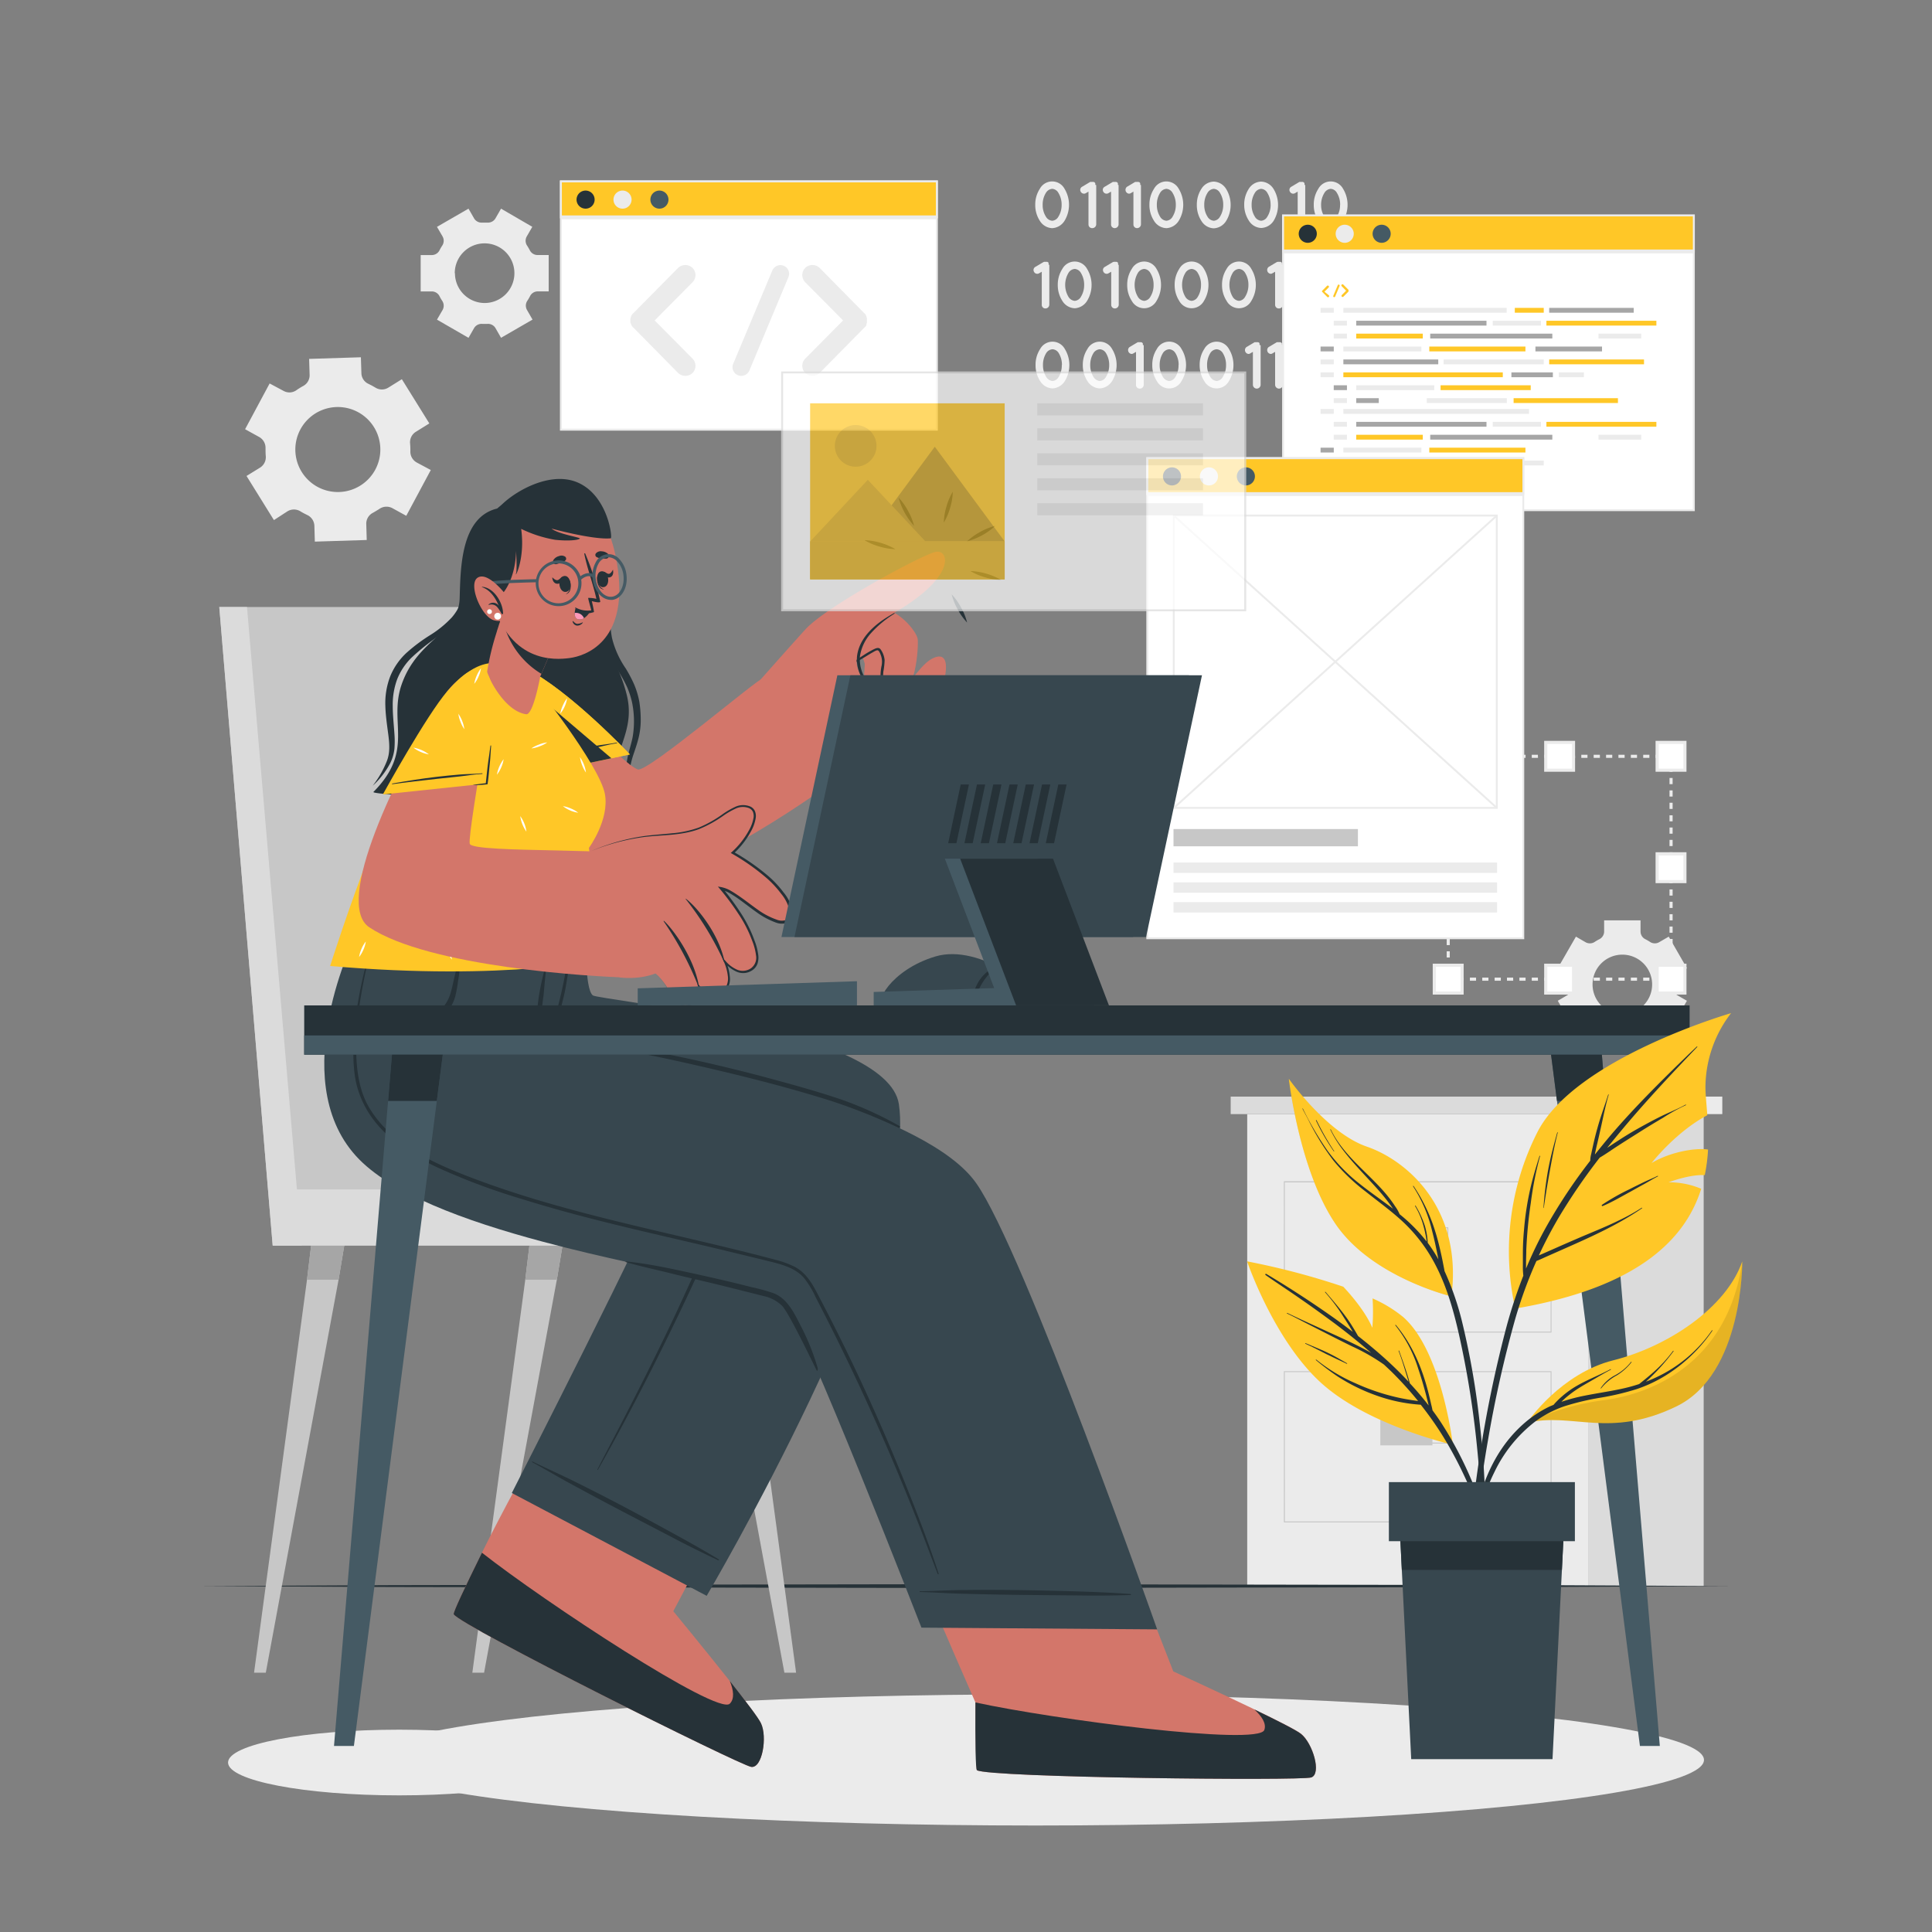 <svg xmlns="http://www.w3.org/2000/svg" viewBox="0 0 500 500"><rect x="0" y="0" width="500" height="500" fill="#808080" stroke="none"/><g id="freepik--background-complete--inject-22"><rect x="322.78" y="288.33" width="88.24" height="122.11" style="fill:#ebebeb"></rect><rect x="318.5" y="283.8" width="96.79" height="4.53" style="fill:#dbdbdb"></rect><rect x="415.29" y="283.8" width="30.44" height="4.53" style="fill:#ebebeb"></rect><rect x="411.01" y="288.33" width="29.9" height="122.11" style="fill:#dbdbdb"></rect><path d="M401.53,344.86H332.26V305.7h69.27Zm-69-.25h68.77V306H332.51Z" style="fill:#c7c7c7"></path><rect x="357.23" y="317.15" width="13.48" height="7.75" style="fill:#c7c7c7"></rect><path d="M374.82,324.44H361.09v-6.83h13.73Zm-13.48-.25h13.23v-6.33H361.34Z" style="fill:#c7c7c7"></path><path d="M401.53,394H332.26V354.86h69.27Zm-69-.25h68.77V355.11H332.51Z" style="fill:#c7c7c7"></path><rect x="357.23" y="366.31" width="13.48" height="7.75" style="fill:#c7c7c7"></rect><path d="M374.82,373.6H361.09v-6.83h13.73Zm-13.48-.25h13.23V367H361.34Z" style="fill:#c7c7c7"></path><path d="M74.39,132.33a3.21,3.21,0,0,1,3.35,0c.28.17.57.34.86.49s.59.31.89.45a3.21,3.21,0,0,1,1.87,2.77l.12,4.13,13.43-.42-.12-4.15a3.14,3.14,0,0,1,1.69-2.87c.57-.32,1.13-.66,1.67-1a3.23,3.23,0,0,1,3.36-.24l3.63,2,6.35-11.85-3.63-1.94a3.21,3.21,0,0,1-1.66-2.93,18.25,18.25,0,0,0-.07-2,3.18,3.18,0,0,1,1.46-3l3.52-2.19L104,98.14l-3.52,2.19a3.14,3.14,0,0,1-3.29,0l-.91-.52-.93-.47a3.12,3.12,0,0,1-1.82-2.75l-.13-4.13L80,92.88,80.13,97a3.15,3.15,0,0,1-1.62,2.87A17.75,17.75,0,0,0,76.69,101a3.13,3.13,0,0,1-3.28.18l-3.63-1.94-6.35,11.84,3.62,2a3.21,3.21,0,0,1,1.67,2.93c0,.66,0,1.31.06,2a3.19,3.19,0,0,1-1.46,3l-3.52,2.17,7.09,11.42Zm2.76-19.9A11,11,0,1,1,81,125.26,11,11,0,0,1,77.15,112.43Z" style="fill:#ebebeb"></path><path d="M122.69,84.92a2.24,2.24,0,0,1,2.08-1.1l.69,0,.7,0a2.24,2.24,0,0,1,2.07,1.09l1.44,2.51,8.15-4.71-1.44-2.5a2.26,2.26,0,0,1,.08-2.35,13.21,13.21,0,0,0,.71-1.21,2.23,2.23,0,0,1,2-1.24H142V66h-2.89a2.23,2.23,0,0,1-2-1.24,13.21,13.21,0,0,0-.71-1.21,2.26,2.26,0,0,1-.08-2.35l1.44-2.5L129.67,54l-1.45,2.52a2.24,2.24,0,0,1-2.07,1.09l-.69,0-.69,0a2.24,2.24,0,0,1-2.08-1.1L121.25,54l-8.16,4.71,1.45,2.49a2.26,2.26,0,0,1-.08,2.35,11.4,11.4,0,0,0-.71,1.22,2.24,2.24,0,0,1-2,1.24h-2.88v9.41h2.88a2.24,2.24,0,0,1,2,1.24,11.4,11.4,0,0,0,.71,1.22,2.26,2.26,0,0,1,.08,2.35l-1.45,2.49,8.16,4.71Zm-5-14.21a7.72,7.72,0,1,1,7.72,7.71A7.72,7.72,0,0,1,117.74,70.71Z" style="fill:#ebebeb"></path><path d="M436.57,250.56l-4.7-8.16-2.5,1.45a2.24,2.24,0,0,1-2.34-.08,12.48,12.48,0,0,0-1.22-.71,2.22,2.22,0,0,1-1.24-2v-2.88h-9.42v2.88a2.23,2.23,0,0,1-1.23,2,11.4,11.4,0,0,0-1.22.71,2.26,2.26,0,0,1-2.35.08l-2.5-1.45-4.7,8.16,2.51,1.44a2.23,2.23,0,0,1,1.09,2.08c0,.23,0,.46,0,.69s0,.46,0,.69a2.23,2.23,0,0,1-1.09,2.07L403.15,259l4.7,8.15,2.51-1.44a2.24,2.24,0,0,1,2.34.08,13.38,13.38,0,0,0,1.22.71,2.23,2.23,0,0,1,1.23,2v2.88h9.42v-2.88a2.23,2.23,0,0,1,1.23-2,13.38,13.38,0,0,0,1.22-.71,2.26,2.26,0,0,1,2.35-.08l2.5,1.44,4.7-8.15-2.5-1.44a2.23,2.23,0,0,1-1.09-2.07c0-.23,0-.47,0-.7s0-.46,0-.69a2.23,2.23,0,0,1,1.09-2.08Zm-9,4.21a7.71,7.71,0,1,1-7.71-7.71A7.71,7.71,0,0,1,427.57,254.77Z" style="fill:#ebebeb"></path><path d="M267.92,53a7.44,7.44,0,0,1,1.18-4.13,3.64,3.64,0,0,1,6.41,0,8,8,0,0,1,0,8.26,4,4,0,0,1-3.2,1.92,3.93,3.93,0,0,1-3.21-1.92A7.44,7.44,0,0,1,267.92,53Zm6.83,0a5.75,5.75,0,0,0-.83-3.07,2,2,0,0,0-1.61-1.06,2.09,2.09,0,0,0-1.64,1.06,5.66,5.66,0,0,0-.83,3.07,5.6,5.6,0,0,0,.83,3.06,2.08,2.08,0,0,0,1.64,1.07,2,2,0,0,0,1.61-1.07A5.69,5.69,0,0,0,274.75,53Z" style="fill:#ebebeb"></path><path d="M283.7,47.9V58.09a1,1,0,0,1-1,.95.93.93,0,0,1-1-.95v-8.5l-.69.4a.9.9,0,0,1-.49.13.94.94,0,0,1-.81-.48.91.91,0,0,1,.31-1.29l2.13-1.27s0,0,.07,0,.05,0,.08,0l.11,0a.1.1,0,0,1,.07,0h.38a.15.15,0,0,1,.1,0h.07c.05,0,.07.06.1.06l.07,0s.06,0,.07.05,0,0,.07.07a.13.13,0,0,1,.05.07l.07.07,0,0s0,0,0,.05,0,.06,0,.09,0,.07,0,.09,0,.07,0,.08,0,.09,0,.12Z" style="fill:#ebebeb"></path><path d="M289.49,47.9V58.09a1,1,0,0,1-1,.95.93.93,0,0,1-.95-.95v-8.5l-.69.4a.9.9,0,0,1-.49.13.93.93,0,0,1-.81-.48.91.91,0,0,1,.31-1.29L288,47.08s.05,0,.07,0,.05,0,.08,0l.11,0a.1.1,0,0,1,.07,0h.38a.15.15,0,0,1,.1,0h.07c.05,0,.07.06.1.06l.07,0,.07.05s.05,0,.07.07a.13.13,0,0,1,.05.07l.07.07,0,0s0,0,0,.05,0,.06,0,.09,0,.07,0,.09,0,.07,0,.08,0,.09,0,.12Z" style="fill:#ebebeb"></path><path d="M295.28,47.9V58.09a1,1,0,0,1-1,.95.93.93,0,0,1-.95-.95v-8.5l-.69.4a.9.9,0,0,1-.49.13,1,1,0,0,1-.5-1.77l2.13-1.27s.05,0,.07,0,.05,0,.08,0l.11,0s.05,0,.07,0h.38a.15.15,0,0,1,.1,0h.07c.05,0,.07.06.1.06l.07,0,.07.05s.05,0,.07.07a.21.21,0,0,1,.05.07l.07.07,0,0s0,0,0,.05,0,.06,0,.09a.47.47,0,0,1,0,.09.45.45,0,0,0,0,.08c0,.05,0,.09,0,.12Z" style="fill:#ebebeb"></path><path d="M297.47,53a7.44,7.44,0,0,1,1.18-4.13,3.64,3.64,0,0,1,6.41,0,7.93,7.93,0,0,1,0,8.26,4,4,0,0,1-3.2,1.92,3.93,3.93,0,0,1-3.21-1.92A7.44,7.44,0,0,1,297.47,53Zm6.83,0a5.75,5.75,0,0,0-.83-3.07,2,2,0,0,0-1.61-1.06,2.09,2.09,0,0,0-1.64,1.06,5.75,5.75,0,0,0-.83,3.07,5.69,5.69,0,0,0,.83,3.06,2.08,2.08,0,0,0,1.64,1.07,2,2,0,0,0,1.61-1.07A5.69,5.69,0,0,0,304.3,53Z" style="fill:#ebebeb"></path><path d="M309.74,53a7.44,7.44,0,0,1,1.18-4.13A3.88,3.88,0,0,1,314.13,47a3.93,3.93,0,0,1,3.2,1.91,7.93,7.93,0,0,1,0,8.26,4,4,0,0,1-3.2,1.92,3.91,3.91,0,0,1-3.21-1.92A7.44,7.44,0,0,1,309.74,53Zm6.83,0a5.75,5.75,0,0,0-.83-3.07,2,2,0,0,0-1.61-1.06,2.09,2.09,0,0,0-1.64,1.06,5.66,5.66,0,0,0-.83,3.07,5.6,5.6,0,0,0,.83,3.06,2.08,2.08,0,0,0,1.64,1.07,2,2,0,0,0,1.61-1.07A5.69,5.69,0,0,0,316.57,53Z" style="fill:#ebebeb"></path><path d="M322,53a7.44,7.44,0,0,1,1.18-4.13A3.88,3.88,0,0,1,326.4,47a3.93,3.93,0,0,1,3.2,1.91,7.93,7.93,0,0,1,0,8.26A4,4,0,0,1,326.4,59a3.91,3.91,0,0,1-3.21-1.92A7.44,7.44,0,0,1,322,53Zm6.83,0a5.75,5.75,0,0,0-.83-3.07,2,2,0,0,0-1.61-1.06,2.09,2.09,0,0,0-1.64,1.06,5.66,5.66,0,0,0-.83,3.07,5.6,5.6,0,0,0,.83,3.06,2.08,2.08,0,0,0,1.64,1.07A2,2,0,0,0,328,56.05,5.69,5.69,0,0,0,328.84,53Z" style="fill:#ebebeb"></path><path d="M337.79,47.9V58.09a1,1,0,0,1-1,.95.94.94,0,0,1-.95-.95v-8.5l-.69.4a.89.89,0,0,1-.48.13.94.94,0,0,1-.82-.48.91.91,0,0,1,.31-1.29l2.13-1.27s.05,0,.07,0,.05,0,.09,0l.1,0a.1.1,0,0,1,.07,0H337a.15.15,0,0,1,.1,0h.07c.05,0,.07.06.11.06l.06,0s.06,0,.07.05.05,0,.07.07a.13.13,0,0,1,.05.07.46.46,0,0,1,.07.07l0,0s0,0,0,.05,0,.06,0,.09,0,.07,0,.09,0,.07,0,.08,0,.09,0,.12Z" style="fill:#ebebeb"></path><path d="M340,53a7.44,7.44,0,0,1,1.18-4.13,3.64,3.64,0,0,1,6.41,0,7.93,7.93,0,0,1,0,8.26,4,4,0,0,1-3.2,1.92,3.93,3.93,0,0,1-3.21-1.92A7.44,7.44,0,0,1,340,53Zm6.83,0a5.75,5.75,0,0,0-.83-3.07,2,2,0,0,0-1.61-1.06,2.1,2.1,0,0,0-1.64,1.06A5.75,5.75,0,0,0,341.9,53a5.69,5.69,0,0,0,.83,3.06,2.09,2.09,0,0,0,1.64,1.07A2,2,0,0,0,346,56.05,5.69,5.69,0,0,0,346.81,53Z" style="fill:#ebebeb"></path><path d="M271.56,68.63v10.2a1,1,0,0,1-1,1,.93.93,0,0,1-.95-1v-8.5l-.69.39a.84.84,0,0,1-.49.14.94.94,0,0,1-.81-.48.93.93,0,0,1,.31-1.3l2.13-1.26s.05,0,.07,0,0,0,.08-.06h.11a.1.1,0,0,1,.07,0,.23.23,0,0,1,.12,0h.19a.1.1,0,0,0,.07,0,.24.24,0,0,1,.1,0,.1.1,0,0,1,.07,0s.07,0,.1,0l.07.06.07,0s.05,0,.07.07a.1.1,0,0,1,.05.07l.07.06,0,0s0,0,0,0,0,0,0,.09,0,.07,0,.08,0,.07,0,.09,0,.09,0,.12Z" style="fill:#ebebeb"></path><path d="M273.75,73.73a7.44,7.44,0,0,1,1.18-4.13,3.64,3.64,0,0,1,6.41,0,7.93,7.93,0,0,1,0,8.26,4,4,0,0,1-3.2,1.92,3.93,3.93,0,0,1-3.21-1.92A7.46,7.46,0,0,1,273.75,73.73Zm6.83,0a5.75,5.75,0,0,0-.83-3.07,2,2,0,0,0-1.61-1.06,2.08,2.08,0,0,0-1.64,1.06,6.07,6.07,0,0,0,0,6.13,2.12,2.12,0,0,0,1.64,1.07,2,2,0,0,0,1.61-1.07A5.71,5.71,0,0,0,280.58,73.73Z" style="fill:#ebebeb"></path><path d="M289.53,68.63v10.2a1,1,0,0,1-1,1,.94.94,0,0,1-.95-1v-8.5l-.69.39a.81.81,0,0,1-.48.14.94.94,0,0,1-.82-.48.93.93,0,0,1,.32-1.3l2.12-1.26s.05,0,.07,0,.05,0,.09-.06h.1a.1.1,0,0,1,.07,0,.25.25,0,0,1,.12,0h.19a.1.1,0,0,0,.07,0,.24.24,0,0,1,.1,0s.06,0,.07,0,.07,0,.11,0a.14.14,0,0,0,.07.06l.07,0a.19.19,0,0,1,.06.07.14.14,0,0,1,.06.07l.07.06v0s0,0,0,0a.16.16,0,0,1,0,.09s0,.07,0,.08a.64.64,0,0,0,0,.09.16.16,0,0,0,0,.12Z" style="fill:#ebebeb"></path><path d="M291.72,73.73a7.44,7.44,0,0,1,1.18-4.13,3.64,3.64,0,0,1,6.41,0,7.93,7.93,0,0,1,0,8.26,3.64,3.64,0,0,1-6.41,0A7.46,7.46,0,0,1,291.72,73.73Zm6.83,0a5.66,5.66,0,0,0-.83-3.07,2,2,0,0,0-1.61-1.06,2.08,2.08,0,0,0-1.64,1.06,6.07,6.07,0,0,0,0,6.13,2.12,2.12,0,0,0,1.64,1.07,2,2,0,0,0,1.61-1.07A5.63,5.63,0,0,0,298.55,73.73Z" style="fill:#ebebeb"></path><path d="M304,73.73a7.44,7.44,0,0,1,1.18-4.13,3.64,3.64,0,0,1,6.41,0,7.93,7.93,0,0,1,0,8.26,3.64,3.64,0,0,1-6.41,0A7.46,7.46,0,0,1,304,73.73Zm6.83,0a5.75,5.75,0,0,0-.83-3.07,2,2,0,0,0-1.61-1.06,2.08,2.08,0,0,0-1.64,1.06,6.07,6.07,0,0,0,0,6.13,2.12,2.12,0,0,0,1.64,1.07A2,2,0,0,0,310,76.79,5.71,5.71,0,0,0,310.82,73.73Z" style="fill:#ebebeb"></path><path d="M316.26,73.73a7.44,7.44,0,0,1,1.18-4.13,3.64,3.64,0,0,1,6.41,0,7.93,7.93,0,0,1,0,8.26,3.64,3.64,0,0,1-6.41,0A7.46,7.46,0,0,1,316.26,73.73Zm6.83,0a5.75,5.75,0,0,0-.83-3.07,2,2,0,0,0-1.61-1.06A2.08,2.08,0,0,0,319,70.66a6.07,6.07,0,0,0,0,6.13,2.12,2.12,0,0,0,1.64,1.07,2,2,0,0,0,1.61-1.07A5.71,5.71,0,0,0,323.09,73.73Z" style="fill:#ebebeb"></path><path d="M332,68.63v10.2a1,1,0,0,1-1,1,.94.94,0,0,1-1-1v-8.5l-.69.39a.81.81,0,0,1-.48.14,1,1,0,0,1-.5-1.78l2.12-1.26s.06,0,.07,0,.05,0,.09-.06h.1a.11.11,0,0,1,.07,0,.27.27,0,0,1,.12,0h.19a.11.11,0,0,0,.07,0,.35.35,0,0,1,.11,0,.11.11,0,0,1,.07,0c.05,0,.06,0,.1,0a.22.22,0,0,0,.07.06l.07,0a.46.46,0,0,1,.07.07.25.25,0,0,1,.05.07l.07.06v0s0,0,0,0,0,0,0,.09,0,.07,0,.08a.64.64,0,0,0,0,.09.16.16,0,0,0,0,.12Z" style="fill:#ebebeb"></path><path d="M334.24,73.73a7.35,7.35,0,0,1,1.17-4.13,3.63,3.63,0,0,1,6.41,0,7.93,7.93,0,0,1,0,8.26,3.63,3.63,0,0,1-6.41,0A7.37,7.37,0,0,1,334.24,73.73Zm6.82,0a5.66,5.66,0,0,0-.83-3.07,2,2,0,0,0-1.6-1.06A2.05,2.05,0,0,0,337,70.66a6.07,6.07,0,0,0,0,6.13,2.09,2.09,0,0,0,1.64,1.07,2,2,0,0,0,1.6-1.07A5.63,5.63,0,0,0,341.06,73.73Z" style="fill:#ebebeb"></path><path d="M350,68.63v10.2a1,1,0,0,1-1,1,.93.93,0,0,1-.95-1v-8.5l-.69.39a.84.84,0,0,1-.49.14.91.91,0,0,1-.81-.48.93.93,0,0,1,.31-1.3l2.13-1.26s.05,0,.07,0,.05,0,.08-.06h.11s.05,0,.06,0a.3.3,0,0,1,.13,0h.19s.05,0,.06,0,.07,0,.11,0a.1.1,0,0,1,.07,0c.05,0,.07,0,.1,0l.07.06.07,0,.07.07s0,0,.05.07l.07.06,0,0s0,0,0,0,0,0,0,.09,0,.07,0,.08a.64.64,0,0,0,0,.09c0,.05,0,.09,0,.12Z" style="fill:#ebebeb"></path><path d="M268,94.47a7.41,7.41,0,0,1,1.18-4.13,3.64,3.64,0,0,1,6.41,0,7.93,7.93,0,0,1,0,8.26,4,4,0,0,1-3.2,1.92,3.93,3.93,0,0,1-3.21-1.92A7.48,7.48,0,0,1,268,94.47Zm6.83,0a5.79,5.79,0,0,0-.83-3.08,2,2,0,0,0-1.61-1,2.09,2.09,0,0,0-1.64,1,5.79,5.79,0,0,0-.83,3.08,5.71,5.71,0,0,0,.83,3.06,2.12,2.12,0,0,0,1.64,1.07A2,2,0,0,0,274,97.53,5.71,5.71,0,0,0,274.79,94.47Z" style="fill:#ebebeb"></path><path d="M280.23,94.47a7.41,7.41,0,0,1,1.18-4.13,3.64,3.64,0,0,1,6.41,0,7.93,7.93,0,0,1,0,8.26,4,4,0,0,1-3.2,1.92,3.93,3.93,0,0,1-3.21-1.92A7.48,7.48,0,0,1,280.23,94.47Zm6.83,0a5.79,5.79,0,0,0-.83-3.08,2,2,0,0,0-1.61-1,2.09,2.09,0,0,0-1.64,1,5.79,5.79,0,0,0-.83,3.08,5.71,5.71,0,0,0,.83,3.06,2.12,2.12,0,0,0,1.64,1.07,2,2,0,0,0,1.61-1.07A5.71,5.71,0,0,0,287.06,94.47Z" style="fill:#ebebeb"></path><path d="M296,89.37v10.2a1,1,0,0,1-1,1,.94.94,0,0,1-1-1V91.06l-.69.4a.81.81,0,0,1-.48.14,1,1,0,0,1-.5-1.78l2.12-1.26.07,0s.05,0,.09,0h.1a.1.1,0,0,1,.07,0,.27.27,0,0,1,.12,0h.19a.1.1,0,0,0,.07,0,.24.24,0,0,1,.1,0s.06,0,.07,0,.07.05.11.05a.1.1,0,0,0,.07,0s0,0,.07.06.05,0,.06.06l.06.07a.23.23,0,0,0,.07.07v0s0,0,0,0a.14.14,0,0,1,0,.09s0,.06,0,.08a.64.64,0,0,0,0,.09.17.17,0,0,0,0,.12Z" style="fill:#ebebeb"></path><path d="M298.21,94.47a7.33,7.33,0,0,1,1.17-4.13,3.63,3.63,0,0,1,6.41,0,7.93,7.93,0,0,1,0,8.26,3.63,3.63,0,0,1-6.41,0A7.4,7.4,0,0,1,298.21,94.47Zm6.82,0a5.7,5.7,0,0,0-.83-3.08,2,2,0,0,0-1.6-1,2.09,2.09,0,0,0-1.65,1,5.79,5.79,0,0,0-.83,3.08,5.71,5.71,0,0,0,.83,3.06,2.12,2.12,0,0,0,1.65,1.07,2,2,0,0,0,1.6-1.07A5.63,5.63,0,0,0,305,94.47Z" style="fill:#ebebeb"></path><path d="M310.47,94.47a7.41,7.41,0,0,1,1.18-4.13,3.64,3.64,0,0,1,6.41,0,7.93,7.93,0,0,1,0,8.26,3.64,3.64,0,0,1-6.41,0A7.48,7.48,0,0,1,310.47,94.47Zm6.83,0a5.7,5.7,0,0,0-.83-3.08,2,2,0,0,0-1.61-1,2.09,2.09,0,0,0-1.64,1,5.79,5.79,0,0,0-.83,3.08,5.71,5.71,0,0,0,.83,3.06,2.12,2.12,0,0,0,1.64,1.07,2,2,0,0,0,1.61-1.07A5.63,5.63,0,0,0,317.3,94.47Z" style="fill:#ebebeb"></path><path d="M326.25,89.37v10.2a1,1,0,0,1-1,1,1,1,0,0,1-1-1V91.06l-.69.4a.79.79,0,0,1-.48.14,1,1,0,0,1-.5-1.78l2.12-1.26s.06,0,.07,0,0,0,.09,0h.1a.11.11,0,0,1,.07,0,.27.27,0,0,1,.12,0h.19a.11.11,0,0,0,.07,0,.35.35,0,0,1,.11,0,.11.11,0,0,1,.07,0c.05,0,.06.05.1.05a.13.13,0,0,0,.07,0l.07.06s0,0,.07.06l0,.07a.46.46,0,0,0,.07.07v0s0,0,0,0a.15.15,0,0,1,0,.09s0,.06,0,.08a.64.64,0,0,0,0,.09.17.17,0,0,0,0,.12Z" style="fill:#ebebeb"></path><path d="M332,89.37v10.2a1,1,0,0,1-1,1,1,1,0,0,1-1-1V91.06l-.69.4a.81.81,0,0,1-.48.14,1,1,0,0,1-.5-1.78l2.12-1.26s.06,0,.07,0,.05,0,.09,0h.1a.11.11,0,0,1,.07,0,.27.27,0,0,1,.12,0h.19a.11.11,0,0,0,.07,0,.35.35,0,0,1,.11,0,.11.11,0,0,1,.07,0c.05,0,.06.05.1.05a.13.13,0,0,0,.07,0l.07.06s.05,0,.07.06l.05.07.07.07v0s0,0,0,0a.15.15,0,0,1,0,.09s0,.06,0,.08a.64.64,0,0,0,0,.09.17.17,0,0,0,0,.12Z" style="fill:#ebebeb"></path><path d="M334.24,94.47a7.33,7.33,0,0,1,1.17-4.13,3.63,3.63,0,0,1,6.41,0,7.93,7.93,0,0,1,0,8.26,3.63,3.63,0,0,1-6.41,0A7.4,7.4,0,0,1,334.24,94.47Zm6.82,0a5.7,5.7,0,0,0-.83-3.08,2,2,0,0,0-1.6-1,2.06,2.06,0,0,0-1.64,1,5.7,5.7,0,0,0-.83,3.08,5.63,5.63,0,0,0,.83,3.06,2.09,2.09,0,0,0,1.64,1.07,2,2,0,0,0,1.6-1.07A5.63,5.63,0,0,0,341.06,94.47Z" style="fill:#ebebeb"></path><path d="M350,89.37v10.2a1,1,0,0,1-1,1,.94.94,0,0,1-.95-1V91.06l-.69.4a.84.84,0,0,1-.49.14.91.91,0,0,1-.81-.48.92.92,0,0,1,.31-1.3l2.13-1.26s.05,0,.07,0,.05,0,.08,0h.11s.05,0,.06,0a.3.3,0,0,1,.13,0h.19s.05,0,.06,0,.07,0,.11,0a.1.1,0,0,1,.07,0c.05,0,.07.05.1.05a.18.18,0,0,0,.07,0l.07.06s.05,0,.07.06l.05.07a.46.46,0,0,0,.07.07l0,0a.43.43,0,0,1,0,0,.15.15,0,0,1,0,.09.41.41,0,0,1,0,.08.64.64,0,0,0,0,.09.14.14,0,0,0,0,.12Z" style="fill:#ebebeb"></path></g><g id="freepik--Floor--inject-22"><polygon points="51.54 410.48 101.16 410.23 150.77 410.14 250 409.98 349.23 410.14 398.84 410.23 448.46 410.48 398.84 410.72 349.23 410.81 250 410.98 150.77 410.81 101.16 410.72 51.54 410.48" style="fill:#263238"></polygon></g><g id="freepik--Shadow--inject-22"><ellipse cx="103.3" cy="456.14" rx="44.28" ry="8.5" style="fill:#ebebeb"></ellipse><ellipse cx="267.97" cy="455.47" rx="173.02" ry="16.97" style="fill:#ebebeb"></ellipse></g><g id="freepik--Character--inject-22"><polygon points="181.38 314.51 184.16 331.19 203 432.89 206.03 432.89 192.34 331.19 190.31 314.51 181.38 314.51" style="fill:#c7c7c7"></polygon><polygon points="190.31 314.51 181.38 314.51 184.16 331.19 192.34 331.19 190.31 314.51" style="fill:#a6a6a6"></polygon><polygon points="122.24 432.89 125.28 432.89 144.11 331.19 146.89 314.51 137.96 314.51 135.94 331.19 122.24 432.89" style="fill:#c7c7c7"></polygon><polygon points="137.96 314.51 135.94 331.19 144.11 331.19 146.89 314.51 137.96 314.51" style="fill:#a6a6a6"></polygon><polygon points="65.75 432.89 68.79 432.89 87.62 331.19 90.4 314.51 81.47 314.51 79.45 331.19 65.75 432.89" style="fill:#c7c7c7"></polygon><polygon points="79.45 331.19 87.62 331.19 90.4 314.51 81.47 314.51 79.45 331.19" style="fill:#a6a6a6"></polygon><polygon points="70.57 322.35 208.57 322.35 208.57 307.81 156.91 307.81 130.01 157.09 56.75 157.09 70.57 322.35" style="fill:#c7c7c7"></polygon><polygon points="71.16 307.81 208.57 307.81 208.57 322.35 70.64 322.35 71.16 307.81" style="fill:#dbdbdb"></polygon><polygon points="70.57 322.35 78.09 322.35 63.92 157.09 56.75 157.09 70.57 322.35" style="fill:#dbdbdb"></polygon><path d="M194.42,457.27c-2.87-.39-75.17-36.46-77-39.5-.23-.35,2.88-6.95,7.31-15.93,10-20.33,30-54.7,30-54.7l43.52,24.46-24,45.38s8,9.74,14.57,18c0,0,0,0,0,0,4,5.09,7.47,9.61,8.1,11C198.62,449.51,197.29,457.67,194.42,457.27Z" style="fill:#d3766a"></path><path d="M194.42,457.27c-2.87-.39-75.17-36.46-77-39.5-.23-.35,2.88-6.95,7.31-15.93,16.07,12.65,60.91,42.18,64.13,39.08,1.28-1.24,1-3.5,0-5.91,4,5.09,7.47,9.61,8.1,11C198.62,449.51,197.29,457.67,194.42,457.27Z" style="fill:#263238"></path><path d="M182.89,413l-50.43-26.61s38.47-75.4,37.46-76.71c-3.53-4.55-46.13-2.48-64.53-20.77-19.48-19.36-4.6-46.93-4.6-46.93h50.9s-.47,13.81,1.72,15.62c1.45,1.21,76.29,8.42,79.22,28.17C237.7,319.92,182.89,413,182.89,413Z" style="fill:#37474f"></path><path d="M186,403.56c-6.06-3.66-12.28-7-18.52-10.4s-12.51-6.64-18.85-9.78c-3.58-1.77-7.23-3.38-10.82-5.14a.1.1,0,0,0-.09.17c3.14,1.69,6.19,3.54,9.32,5.24s6.18,3.35,9.29,5c6.25,3.32,12.55,6.56,18.82,9.84,3.54,1.85,7.12,3.6,10.72,5.31A.13.13,0,1,0,186,403.56Z" style="fill:#263238"></path><path d="M190,301.27c-1.25-2.59-4.58-3-7.05-3.59q-10.15-2.54-20.3-5.05c-12-3-24.36-5.78-35.1-12.13-5.13-3-10.12-6.87-12.68-12.41s-2.56-11.44-2.6-17.29c0-1.44.08-2.89.17-4.33,0-.12-.19-.12-.2,0-.37,5.76-1,11.52.33,17.22a23.38,23.38,0,0,0,3.23,7.77,26.65,26.65,0,0,0,5.85,6.14c9.5,7.46,21.42,11,32.95,14,6.51,1.67,13.05,3.25,19.58,4.85l10.09,2.47a9.25,9.25,0,0,1,4.14,1.63,4.36,4.36,0,0,1,1.25,3.66,14.35,14.35,0,0,1-1,4c-.6,1.58-1.24,3.15-1.88,4.72q-1.86,4.59-3.82,9.14-4,9.18-8.22,18.22c-5.66,12-11.71,23.85-17.87,35.61-.77,1.46-1.52,2.94-2.27,4.41,0,.09.09.16.14.08,6.6-11.63,12.77-23.52,18.64-35.53s11.38-24,16.1-36.45C190.26,306.21,191.05,303.51,190,301.27Z" style="fill:#263238"></path><path d="M339.35,460c-2.76.91-83.55.05-86.53-1.88-.35-.21-.38-17.53-.38-17.53-13.26-30.12-25.27-59.25-25.27-59.25l56.48-.07,20,51.29s11.49,5.24,21,9.83l0,0c5.83,2.81,10.91,5.38,12.07,6.32C339.73,451.14,342.1,459.06,339.35,460Z" style="fill:#d3766a"></path><path d="M339.35,460c-2.76.91-83.55.05-86.53-1.88-.35-.21-.44-7.51-.38-17.53,20,4.36,73.22,11.33,74.76,7.13.61-1.66-.66-3.56-2.57-5.31,5.83,2.81,10.91,5.38,12.07,6.32C339.73,451.14,342.1,459.06,339.35,460Z" style="fill:#263238"></path><path d="M299.47,421.68l-61-.45s-30.68-79-35.62-84.3c-2.51-2.69-19.3-5.67-39.34-10.07l-.11,0c-7.41-1.63-15.26-3.45-23-5.53-20.12-5.37-39.47-12.43-48.29-22.18-18.43-20.38,0-57.2,0-57.2h51.94s1.29,16-2.69,25.84c0,0,38.21,5.61,70.39,16.05,18.23,5.92,34.52,13.39,40.83,22.28C264.92,323.49,299.47,421.68,299.47,421.68Z" style="fill:#37474f"></path><path d="M292.59,412.53c-7.07-.52-14.14-.7-21.22-.87s-14.17-.25-21.25-.17c-4,0-8,.27-12,.33a.1.1,0,1,0,0,.19c3.56.08,7.12.35,10.69.44s7,.18,10.53.24c7.08.12,14.16.15,21.24.23,4,.05,8,0,12-.13A.13.13,0,0,0,292.59,412.53Z" style="fill:#263238"></path><path d="M118.58,249.51a3.48,3.48,0,0,1-.29.69.09.09,0,0,0,0,.12c-.69,2.13-1,4.39-1.63,6.52a10.15,10.15,0,0,1-3.94,5.63c-4,2.8-8.88,4.07-13.56,5.23-.15,0-.1.25,0,.26a25.85,25.85,0,0,0,8-1.23A21,21,0,0,0,114,263.5a10.56,10.56,0,0,0,3.87-5.82,36.81,36.81,0,0,0,.67-3.75,29.19,29.19,0,0,0,.47-4.38A.2.2,0,0,0,118.58,249.51Z" style="fill:#263238"></path><path d="M150.88,264.21a59.27,59.27,0,0,0-9.34,3.56l-.15.07a2.26,2.26,0,0,0,.14-.57c0-.22.08-.45.11-.67s.06-.47.08-.71l0-.36v0a2.76,2.76,0,0,0,2-1,7.28,7.28,0,0,0,1.25-2.93c.35-1.33.68-2.67,1-4s.59-3,.83-4.51a29.14,29.14,0,0,0,.51-4.47.21.21,0,0,0-.41,0c-.35,1.37-.51,2.8-.77,4.19s-.56,2.79-.88,4.18-.67,2.77-1,4.14-.68,3-2.1,3.39c-2.91.83-1.6-5.71-1.47-7,.29-3,.48-6,1-8.92a.1.1,0,0,0-.19-.05c-.63,2.7-1.35,5.35-1.83,8.09-.24,1.33-.41,2.69-.55,4a6.24,6.24,0,0,0,.26,3.48,2.55,2.55,0,0,0,1.93,1.42l-.09.31c-.07.21-.14.43-.19.65s-.11.44-.16.66a1.6,1.6,0,0,0-.09.81.33.33,0,0,0,.14.17c-1.25.54-2.49,1.08-3.72,1.65a32.53,32.53,0,0,0-4.48,2.18c-.17.08,0,.31.12.28a33,33,0,0,0,4.7-1.7c1.56-.6,3.1-1.23,4.64-1.87a58.76,58.76,0,0,0,8.88-4.14A.14.14,0,0,0,150.88,264.21Z" style="fill:#263238"></path><path d="M233.89,383q-4.83-11.94-10.21-23.64T212.3,336.23c-1.73-3.32-3.3-6.68-6.78-8.46a25,25,0,0,0-5-1.78c-2-.54-4-1.06-6.08-1.58-16.54-4.17-33.26-7.62-49.69-12.23-8.22-2.3-16.36-4.9-24.31-8-6.45-2.52-12.89-5.45-18.26-9.91a29.19,29.19,0,0,1-6.55-7.46c-2-3.41-6.79-12.68.26-40.76,0-.12-.14-.22-.18-.1-5.62,20-4.43,30.9-3.4,34.87a25.33,25.33,0,0,0,4.61,9.31c4.16,5.31,10,9,16,11.87a167.85,167.85,0,0,0,22.26,8.34c16.38,5.13,33.18,8.73,49.86,12.68,4.14,1,8.27,2,12.39,3,3.68.94,8,1.69,10.62,4.68a24.23,24.23,0,0,1,3.08,5.09q1.49,2.87,2.94,5.74,3,5.91,5.84,11.86,11.25,23.52,20.48,47.94c.76,2,1.51,4,2.28,6,.06.15.3.08.25-.08C240.28,399.12,237.12,391,233.89,383Z" style="fill:#263238"></path><path d="M211.57,353.89a58.51,58.51,0,0,0-4.4-10.87c-1.62-3.19-3.44-7-7-8.35a52.14,52.14,0,0,0-5.79-1.59q-3.06-.78-6.14-1.51-6.16-1.45-12.36-2.76c-4.6-1-9.24-1.87-13.91-2.37-.11,0-.12.16,0,.19,3.95,1.15,8,2,12,3s7.81,1.85,11.71,2.8,8,2,12,3a9.76,9.76,0,0,1,4.68,2.47c1.79,1.76,7.94,14.7,8.93,16.63C211.54,355.12,211.73,354.47,211.57,353.89Z" style="fill:#263238"></path><path d="M232.81,291.42A94.2,94.2,0,0,0,218,284.65c-5.83-2-11.79-3.65-17.73-5.27q-18.35-5-37.09-8.35-5.33-1-10.68-1.81a95,95,0,0,0-10.5-1.29c-.13,0-.14.18,0,.21,3.08.76,6.26,1.24,9.39,1.77s6.19,1.09,9.28,1.68q9.25,1.77,18.45,3.86c12.14,2.76,24.29,5.77,36.15,9.52a157.59,157.59,0,0,1,17.31,6.9A.26.26,0,0,0,232.81,291.42Z" style="fill:#263238"></path><path d="M163.41,208.53c-.67,0-3.77-.16-8.32-.33a25.52,25.52,0,0,1-1.69-15.43c.22-1.19-3.06,5.53-2.54,15.27-8.79-.34-20.74-.82-31.17-1.33,0-4.08-.08-7.87-.08-7.87a45.47,45.47,0,0,1-2.19,7.77c-1.43-.06-2.83-.15-4.17-.21a159.83,159.83,0,0,0,.32-17.38,55.73,55.73,0,0,1-6.25,17c-6.62-.39-11-.77-10.67-1.07,10.74-10.85,3.82-17.92,7.31-27.86,4.18-11.9,14.75-13.16,15-22.28.24-7.42.16-20.92,9.7-23.2a18.06,18.06,0,0,1,19.79-2.51c14.43,6.6,7.14,29.06,7.85,33.77,1,6.73,4,9.26,5.91,17s-1.89,12.67-2.61,17.84S165.07,208.62,163.41,208.53Z" style="fill:#263238"></path><path d="M96.46,203.34a25.86,25.86,0,0,0,3.62-6.28c.9-2.21.72-4.54.41-6.95s-.69-4.86-.76-7.4a19.35,19.35,0,0,1,1.22-7.57,16.93,16.93,0,0,1,4.4-6.32,44.17,44.17,0,0,1,6-4.47,27.3,27.3,0,0,0,5.56-4.54,13.3,13.3,0,0,0,3.08-6.45,12.45,12.45,0,0,1-2.37,7,25,25,0,0,1-5.42,5.17,56.79,56.79,0,0,0-5.6,4.58,16.13,16.13,0,0,0-3.83,5.73,19,19,0,0,0-1.13,6.85c0,2.38.28,4.79.44,7.27a25.23,25.23,0,0,1,0,3.79,11,11,0,0,1-1.07,3.71A21.18,21.18,0,0,1,96.46,203.34Z" style="fill:#263238"></path><path d="M156.29,138.17a37.68,37.68,0,0,1,1.45,9c.19,3,.22,6.06.23,9.08l0,4.5a22.79,22.79,0,0,0,.41,4.33,23.78,23.78,0,0,0,3.55,7.9,35.56,35.56,0,0,1,2.17,4.11,21.51,21.51,0,0,1,1.36,4.53,30.38,30.38,0,0,1,.36,4.66,19.34,19.34,0,0,1-.55,4.66c-.37,1.52-.89,3-1.35,4.36a23.21,23.21,0,0,0-1,4.3,9.28,9.28,0,0,0,3.16,7.88,9.41,9.41,0,0,1-4.09-7.94,22,22,0,0,1,.68-4.58c.35-1.49.82-2.92,1.08-4.34a24.3,24.3,0,0,0-.14-8.67,21.86,21.86,0,0,0-1.3-4.09,33.2,33.2,0,0,0-2.1-3.87,45.9,45.9,0,0,1-2.22-4,18.47,18.47,0,0,1-1.47-4.51,23.9,23.9,0,0,1-.3-4.67c0-1.53.08-3,.15-4.54.12-3,.29-6,.34-9A44.36,44.36,0,0,0,156.29,138.17Z" style="fill:#263238"></path><path d="M132.12,185.68C142.58,210,155.24,227.42,163.7,228c15.06,1.09,52.81-25.91,53.73-27.28,3.51-5.26-15.31-24-20-25.15-1-.24-30,24.52-32.38,23.56-2-.81-6.31-4.62-18.8-17.15C137.61,173.36,125.43,170.14,132.12,185.68Z" style="fill:#d3766a"></path><path d="M207.38,164.37c4.56-2.19,9.61-5.07,14.9-5.54s10.4,6,10.62,8-.44,14.63-5.71,15.2-3.11-9.32-3.43-10.39-.67-2.45-1.65-2.24-17.49,10.34-17.49,10.34Z" style="fill:#d3766a"></path><path d="M207.79,165.06c.3,0,13.82-7.13,19.1-7.6s10.41,6,10.62,8-.43,14.63-5.7,15.2-3.12-9.32-3.44-10.39-.66-2.45-1.65-2.24-17.49,10.34-17.49,10.34Z" style="fill:#d3766a"></path><path d="M230,180.2a6.39,6.39,0,0,1-1.22-3,11.34,11.34,0,0,1-.17-3.39,18.62,18.62,0,0,0,.33-3,5.78,5.78,0,0,0-1-2.7c-.48-.7-1.23-.36-1.87-.05a26.67,26.67,0,0,0-2.73,1.6c-.95.61-1.89,1.24-2.83,1.86a27.45,27.45,0,0,0-2.88,2c-.06.06,0,.18.08.14a26.79,26.79,0,0,0,2.54-1.49c1-.58,1.91-1.15,2.87-1.71s1.77-1.09,2.68-1.6c.32-.17.95-.61,1.34-.56s.72,1,.84,1.32a5,5,0,0,1,.13,2.87,14.63,14.63,0,0,0-.24,3,7.68,7.68,0,0,0,.52,2.72,10.5,10.5,0,0,0,1.5,2.13C229.87,180.41,230,180.28,230,180.2Z" style="fill:#263238"></path><path d="M192.57,180.69s13.17-14.88,15.92-17.86c5.53-6,30.08-19.22,33.62-20s5.62,6.44-11,15.94c-8.75,5-9.82,10.45-9.33,13.35s3.86,8,8.75,7.37,7.3-8.16,11.72-9.45,2.34,7.3-.33,12.42a30.11,30.11,0,0,1-12.08,11.72c-4.07,2.05-16.59,9.13-16.59,9.13Z" style="fill:#d3766a"></path><path d="M236.26,175.39c-1.7,1.63-3.59,3.71-6,4.07s-4.31-1.09-5.7-3a9.34,9.34,0,0,1-2-6.65,11.49,11.49,0,0,1,2.77-5.86,27.45,27.45,0,0,1,6.17-5.14c.1-.07,0-.21-.12-.15-2.15,1.25-8.86,4.88-9.59,11.24a9.57,9.57,0,0,0,2.11,6.76c1.3,1.84,3.08,3.55,5.48,3.48,2.93-.07,5.17-2.7,7.06-4.68C236.49,175.36,236.34,175.31,236.26,175.39Z" style="fill:#263238"></path><path d="M250.29,140.09a15.78,15.78,0,0,1,3.41-2.44,15.53,15.53,0,0,1,3.88-1.56,17.41,17.41,0,0,1-7.29,4Z" style="fill:#263238"></path><path d="M244.26,135.24a15.79,15.79,0,0,1,.68-4.13,15.38,15.38,0,0,1,1.64-3.84,15.25,15.25,0,0,1-.68,4.12A15.66,15.66,0,0,1,244.26,135.24Z" style="fill:#263238"></path><path d="M236.56,136.08a17.59,17.59,0,0,1-4-7.28,15.43,15.43,0,0,1,2.43,3.4A15.68,15.68,0,0,1,236.56,136.08Z" style="fill:#263238"></path><path d="M231.71,142.12a15.72,15.72,0,0,1-4.12-.68,15.32,15.32,0,0,1-3.85-1.65,17.6,17.6,0,0,1,8,2.33Z" style="fill:#263238"></path><path d="M246.29,153.82a15.67,15.67,0,0,1,2.43,3.4,15.31,15.31,0,0,1,1.56,3.88,15.43,15.43,0,0,1-2.43-3.4A15.68,15.68,0,0,1,246.29,153.82Z" style="fill:#263238"></path><path d="M251.14,147.78a17.7,17.7,0,0,1,8,2.33,15.79,15.79,0,0,1-4.13-.68A15.63,15.63,0,0,1,251.14,147.78Z" style="fill:#263238"></path><path d="M129.15,180.94c1.59,6.85,8.13,19.69,8.13,19.69L163,195.24s-15.65-16.59-26.81-22.16C131.72,170.84,127.54,174,129.15,180.94Z" style="fill:#FFC727"></path><path d="M129.15,180.94c1.59,6.85,8.13,19.69,8.13,19.69L163,195.24s-15.65-16.59-26.81-22.16C131.72,170.84,127.54,174,129.15,180.94Z" style="fill:#FFC727"></path><path d="M136.72,197.12c3.77-1.05,7.54-2.05,11.37-2.88,1.91-.42,3.82-.8,5.74-1.16s3.87-.51,5.78-.9c.11,0,.13.15,0,.17-1.93.28-3.83.83-5.74,1.21s-3.82.79-5.73,1.2c-3.81.81-7.63,1.62-11.42,2.52C136.64,197.31,136.62,197.15,136.72,197.12Z" style="fill:#263238"></path><path d="M145.66,182.59a8.22,8.22,0,0,1,1.11-1.89,8.41,8.41,0,0,1-.62,2.11A8.26,8.26,0,0,1,145,184.7,8.43,8.43,0,0,1,145.66,182.59Zm-10.51-2a8.11,8.11,0,0,0-1.9-1.12,8.29,8.29,0,0,0-2.11-.62,8.5,8.5,0,0,0,1.9,1.11A8.31,8.31,0,0,0,135.15,180.56Zm2.41,13.1a8.35,8.35,0,0,0,2.13-.56,7.94,7.94,0,0,0,1.94-1,8,8,0,0,0-2.13.56A8.33,8.33,0,0,0,137.56,193.66Zm12.49,2.21a8.22,8.22,0,0,0,.5,2l.52-.11A7.59,7.59,0,0,0,150.05,195.87Z" style="fill:#fff"></path><path d="M158.23,196.24l-20.95,4.39s-6.54-12.84-8.13-19.69c-.92-3.95,0-6.67,1.87-7.87Z" style="fill:#263238"></path><path d="M156.16,248.16S131.73,254,85.44,250c0,0,18.1-57.77,32.68-73.35,6.63-7.09,13.12-6,18.61-1.45,1.37,1.14,18.37,22.72,19.81,30.24,1.27,6.64-4.13,14-4.13,14Z" style="fill:#FFC727"></path><path d="M109.3,223.15a8.11,8.11,0,0,1,1.12-1.9,8.31,8.31,0,0,1-.63,2.11,8.5,8.5,0,0,1-1.11,1.9A8.29,8.29,0,0,1,109.3,223.15Zm19.3-22.66a8.54,8.54,0,0,0,1.12-1.9,8.29,8.29,0,0,0,.62-2.11,9.25,9.25,0,0,0-1.74,4ZM92.94,247.67a8.5,8.5,0,0,0,1.11-1.9,8.31,8.31,0,0,0,.63-2.11,7.91,7.91,0,0,0-1.12,1.89A8.37,8.37,0,0,0,92.94,247.67Zm44.26-16.54a8.54,8.54,0,0,0,1.12-1.9,8.29,8.29,0,0,0,.62-2.11,9.25,9.25,0,0,0-1.74,4ZM122.74,177a7.87,7.87,0,0,0,1.11-1.89,8,8,0,0,0,.63-2.12,8.13,8.13,0,0,0-1.11,1.9A8.43,8.43,0,0,0,122.74,177Zm3.69,45a8.07,8.07,0,0,0-1.9-1.11,7.91,7.91,0,0,0-2.11-.62,8.5,8.5,0,0,0,1.9,1.11A8.29,8.29,0,0,0,126.43,222Zm23.26-11.63a8.22,8.22,0,0,0-1.89-1.11,8.43,8.43,0,0,0-2.11-.63,7.91,7.91,0,0,0,1.89,1.12A8.41,8.41,0,0,0,149.69,210.34Zm-14.54-29.78a8.11,8.11,0,0,0-1.9-1.12,8.29,8.29,0,0,0-2.11-.62,8.5,8.5,0,0,0,1.9,1.11A8.31,8.31,0,0,0,135.15,180.56Zm1.11,65a8.07,8.07,0,0,0-1.9-1.11,7.8,7.8,0,0,0-2.11-.62,8.5,8.5,0,0,0,1.9,1.11A8.29,8.29,0,0,0,136.26,245.59ZM111,195.23a9.25,9.25,0,0,0-4-1.74,8.17,8.17,0,0,0,1.9,1.12A8.29,8.29,0,0,0,111,195.23Zm-4.1,44.15a8.11,8.11,0,0,0-1.9-1.12,8.29,8.29,0,0,0-2.11-.62,8.5,8.5,0,0,0,1.9,1.11A8.31,8.31,0,0,0,106.85,239.38Zm11.45-5.46a8.34,8.34,0,0,0,2.13-.55,8,8,0,0,0,1.94-1.06,9.24,9.24,0,0,0-4.07,1.61ZM147.63,224a8,8,0,0,0,2.13-.55,8.3,8.3,0,0,0,1.94-1,8,8,0,0,0-2.13.55A8.3,8.3,0,0,0,147.63,224Zm-32.35-16.86a8.45,8.45,0,0,0,2.13-.55,8.11,8.11,0,0,0,1.93-1.06,9.14,9.14,0,0,0-4.06,1.61Zm22.28-13.45a8.35,8.35,0,0,0,2.13-.56,7.94,7.94,0,0,0,1.94-1,8,8,0,0,0-2.13.56A8.33,8.33,0,0,0,137.56,193.66ZM93.79,229a8.46,8.46,0,0,0,2.13-.56,8.07,8.07,0,0,0,1.93-1A9.14,9.14,0,0,0,93.79,229Zm8-20.85a8,8,0,0,0,.55,2.13,8.44,8.44,0,0,0,1,1.93,8,8,0,0,0-.55-2.13A8.44,8.44,0,0,0,101.76,208.13Zm32.84,3a9.07,9.07,0,0,0,1.6,4.07,8,8,0,0,0-.55-2.13A8.3,8.3,0,0,0,134.6,211.16ZM147,239.65a9.24,9.24,0,0,0,1.61,4.07,8,8,0,0,0-.56-2.13A8.13,8.13,0,0,0,147,239.65Zm-31.67,4.63a8.46,8.46,0,0,0,.56,2.13,8.07,8.07,0,0,0,1.05,1.93,8.46,8.46,0,0,0-.56-2.13A8.07,8.07,0,0,0,115.29,244.28Zm3.27-59.63a8.46,8.46,0,0,0,.56,2.13,8.07,8.07,0,0,0,1,1.93,8.46,8.46,0,0,0-.56-2.13A8.07,8.07,0,0,0,118.56,184.65Zm31.49,11.22a8.46,8.46,0,0,0,.56,2.13,8.07,8.07,0,0,0,1,1.93,9.14,9.14,0,0,0-1.61-4.06Z" style="fill:#fff"></path><path d="M126.08,173.75c.06,1.28,4.44,10.32,10.09,11.09,1.84.25,3.64-9.74,3.64-9.74l.3-.7,4.22-9.9-10.69-10-1.56-1.35s-1,2.78-2.15,6.26c-.06.16-.11.32-.17.49s-.14.38-.2.57c-.18.51-.37,1-.54,1.57s-.27.8-.39,1.23-.26.84-.39,1.27A68.63,68.63,0,0,0,126.08,173.75Z" style="fill:#d3766a"></path><path d="M129.93,159.39a21.61,21.61,0,0,0,10.18,15l4.22-9.9-10.69-10-1.56-1.35S131.11,155.91,129.93,159.39Z" style="fill:#263238"></path><path d="M159.93,147.47c2.46,18.71-8.47,22.3-12.5,22.83-3.67.48-16.21,1.64-20.59-16.72s3.53-25.42,11.86-27S157.46,128.75,159.93,147.47Z" style="fill:#d3766a"></path><path d="M152.75,158.18a4.84,4.84,0,0,1-1.61,1.81,2.22,2.22,0,0,1-1.28.31c-1-.07-1.15-.92-1.12-1.68a5.33,5.33,0,0,1,.21-1.19A6.19,6.19,0,0,0,152.75,158.18Z" style="fill:#263238"></path><path d="M151.14,160a2.22,2.22,0,0,1-1.28.31c-1-.07-1.15-.92-1.12-1.68A2.23,2.23,0,0,1,151.14,160Z" style="fill:#ff99ba"></path><path d="M156.86,144.58c-.45,0-.86-.08-1.3-.12a2.14,2.14,0,0,1-1.3-.39.66.66,0,0,1-.08-.81,1.65,1.65,0,0,1,1.59-.57,2.51,2.51,0,0,1,1.62.69A.72.72,0,0,1,156.86,144.58Z" style="fill:#263238"></path><path d="M144,146a11.24,11.24,0,0,0,1.24-.41,2.13,2.13,0,0,0,1.18-.65.68.68,0,0,0-.09-.82,1.66,1.66,0,0,0-1.67-.2,2.37,2.37,0,0,0-1.43,1A.71.71,0,0,0,144,146Z" style="fill:#263238"></path><path d="M147.47,150.23s-.1.07-.09.13c.21,1.27.24,2.75-.86,3.33,0,0,0,.08,0,.07C147.92,153.37,147.87,151.4,147.47,150.23Z" style="fill:#263238"></path><path d="M146.15,149.05c-2.07.12-1.68,4.25.24,4.14S147.89,149,146.15,149.05Z" style="fill:#263238"></path><path d="M145.36,149.35c-.34.26-.65.71-1.08.79s-.92-.3-1.29-.68c0,0-.07,0-.07,0,.06.79.44,1.58,1.3,1.62s1.28-.72,1.4-1.53C145.65,149.44,145.5,149.24,145.36,149.35Z" style="fill:#263238"></path><path d="M154.55,149.3c0-.05.11,0,.11.1.07,1.28.37,2.74,1.56,3.07,0,0,0,.07,0,.07C154.79,152.46,154.41,150.52,154.55,149.3Z" style="fill:#263238"></path><path d="M155.58,147.86c2-.33,2.56,3.78.67,4.09S153.87,148.14,155.58,147.86Z" style="fill:#263238"></path><path d="M156.48,148c.35.18.72.54,1.11.51s.73-.51,1-1c0-.05.06,0,.07,0,.12.79,0,1.64-.78,1.89s-1.26-.39-1.55-1.15C156.25,148.19,156.33,148,156.48,148Z" style="fill:#263238"></path><path d="M148.3,160.75c.32.29.65.68,1.12.7a3.28,3.28,0,0,0,1.36-.39s.08,0,.06.07a1.74,1.74,0,0,1-1.6.77,1.37,1.37,0,0,1-1.06-1.09C148.16,160.74,148.25,160.71,148.3,160.75Z" style="fill:#263238"></path><path d="M153.16,155.57s.46,1.88.56,2.78c0,.08-.21.14-.51.2h0a4.28,4.28,0,0,1-4.32-1.16.09.09,0,0,1,.12-.14,6.5,6.5,0,0,0,4,.71c0-.26-.91-3.2-.77-3.22a8,8,0,0,1,2.1.24c-.86-3.94-2.34-7.72-3.13-11.66a.13.13,0,0,1,.23-.09,65.61,65.61,0,0,1,3.9,12.43C155.46,156.16,153.53,155.68,153.16,155.57Z" style="fill:#263238"></path><path d="M128.42,154.85c2-.46,6.33-6.92,4.84-16.72,0,0,.73,8.89.29,10.29s2.42-3.63,1.33-11.55a32.44,32.44,0,0,0,8.79,2.83c3.9.41,6.17,0,6.39-.32s-5.55-1.12-7.32-2.58c0,0,10.68,2.94,15.31,2.52.53,0-.67-11-8.5-14.43s-18.17,3.44-20.69,6.85c0,0-3.44,1.1-6.4,7S126.26,155.34,128.42,154.85Z" style="fill:#263238"></path><path d="M144.55,156.87a5.92,5.92,0,1,1,5.76-7.38h0a5.94,5.94,0,0,1-4.29,7.2A6.16,6.16,0,0,1,144.55,156.87Zm0-11.06a5.57,5.57,0,0,0-1.27.15,5.16,5.16,0,1,0,1.27-.15Z" style="fill:#455a64"></path><path d="M158.05,155.24c-2.26,0-4.32-2.33-4.67-5.4a7.11,7.11,0,0,1,.77-4.26,3.69,3.69,0,0,1,6.28-.72,7,7,0,0,1,1.71,4c.38,3.25-1.29,6.11-3.7,6.39A2.55,2.55,0,0,1,158.05,155.24Zm-.57-11-.3,0a3.13,3.13,0,0,0-2.34,1.73,6.3,6.3,0,0,0-.67,3.78c.32,2.81,2.19,4.91,4.18,4.68s3.33-2.7,3-5.51a6.27,6.27,0,0,0-1.52-3.52A3.24,3.24,0,0,0,157.48,144.22Z" style="fill:#455a64"></path><path d="M150.19,150.2l-.57-.55c.8-.85,2.75-2.09,4.37-.72l-.52.6C152,148.3,150.27,150.12,150.19,150.2Z" style="fill:#455a64"></path><path d="M124.14,154.73l-.74-.29c.14-.34,1.33-3.38,3.06-3.87s12.27-.68,12.72-.68l0,.79c-3.06.06-11.28.3-12.53.65S124.46,153.89,124.14,154.73Z" style="fill:#455a64"></path><path d="M127.71,160.49a3.9,3.9,0,0,0,.89.18,2.93,2.93,0,0,0,.89,0,2.68,2.68,0,0,0,1.07-.4,3.31,3.31,0,0,0,1.35-1.68l-1.26-5s-4.39-5.7-7-4.11S124.52,159.46,127.71,160.49Z" style="fill:#d3766a"></path><path d="M124.71,151.86s0,.07,0,.08c2.24.79,3.49,2.78,4.39,4.86a1.75,1.75,0,0,0-2.65-.36c-.06,0,0,.13.06.11a2,2,0,0,1,2.19.59,9.21,9.21,0,0,1,1.11,1.7c.11.19.46.07.38-.15l0-.05C130.09,155.83,127.74,152,124.71,151.86Z" style="fill:#263238"></path><path d="M127.94,159.68a.88.88,0,1,0,.64-1.06A.87.87,0,0,0,127.94,159.68Z" style="fill:#fff"></path><path d="M126.09,158.44a.6.6,0,0,0,.74.45.61.61,0,0,0,.46-.75.63.63,0,0,0-.75-.45A.61.61,0,0,0,126.09,158.44Z" style="fill:#fff"></path><path d="M115,180c-12.47,20.17-28.74,53.83-19.41,60C111,250.24,153.06,252.79,162.68,253c4.15.09,9.68-27.55,6.59-30.74s-47.12-1.25-47.7-3.91c-.33-1.51,1.92-14.94,4.57-31.64C129.19,167.44,118.6,174.22,115,180Z" style="fill:#d3766a"></path><path d="M166.88,216.49c10-1.39,12.82-.21,20.66-5.89,5.14-3.72,9.73-2,6.79,3.88-4.8,9.68-17.36,14.2-22.16,14.51Z" style="fill:#d3766a"></path><path d="M140.24,226.15s11.27-6.26,21.81-8.8c7.29-1.77,23.58-3.83,39.16,12.24,3.69,3.81,6.26,11.86-2,7.83-5.89-2.86-8.77-6.46-12.5-7.5,0,0,2.05,10.63-1.91,14.18a98,98,0,0,1-11,8.55,21.05,21.05,0,0,1-1.79-1.92s-4,3-11.57,2.25Z" style="fill:#d3766a"></path><path d="M169.28,216.78c3.48,1.81,10.8,5.79,15.66,11.12,5.4,5.93,14.2,18.8,9.78,22.74-3.24,2.88-7-1.73-7-1.73s2.52,6.08-1,8c-3.18,1.79-5.9-1.95-5.9-1.95s.89,3.95-2.51,5.09c-4.09,1.37-5.29-7.15-10.63-9.34C166.47,250.27,169.28,216.78,169.28,216.78Z" style="fill:#d3766a"></path><path d="M177.5,232.59c3,2.25,8.5,9.1,10,16.19,0,.16-.07.27-.13.13a78.79,78.79,0,0,0-9.94-16.27S177.47,232.57,177.5,232.59Z" style="fill:#263238"></path><path d="M171.85,238.33c2.39,2.2,7.74,9.51,9,16.75,0,.16-.08.27-.14.13a84.28,84.28,0,0,0-9-16.84S171.82,238.3,171.85,238.33Z" style="fill:#263238"></path><path d="M152.88,220.3a55.54,55.54,0,0,1,13.8-3.92c2.38-.32,4.78-.47,7.16-.72a27.42,27.42,0,0,0,7-1.48,30.59,30.59,0,0,0,6.2-3.49,20.77,20.77,0,0,1,3.14-1.83,4.81,4.81,0,0,1,3.67-.25,2.42,2.42,0,0,1,1.49,1.23,3.33,3.33,0,0,1,.23,1.91,10.34,10.34,0,0,1-1.25,3.45,21.9,21.9,0,0,1-4.47,5.72l-.05-.48a56.77,56.77,0,0,1,9.15,6.38,26.63,26.63,0,0,1,3.82,4.12,11.15,11.15,0,0,1,2.43,5.14,3.19,3.19,0,0,1-.25,1.54,2.4,2.4,0,0,1-1.12,1.15,4.21,4.21,0,0,1-3,0,20.31,20.31,0,0,1-5-2.67c-1.53-1.08-3-2.24-4.47-3.3a26,26,0,0,0-2.3-1.51,7.61,7.61,0,0,0-2.43-1l.29-.53a69.49,69.49,0,0,1,4.75,6.45,34.18,34.18,0,0,1,3.59,7.18,15.71,15.71,0,0,1,1,3.93,5.24,5.24,0,0,1-.22,2.07,3.44,3.44,0,0,1-1.3,1.68,4.2,4.2,0,0,1-4,.45,8.72,8.72,0,0,1-3.25-2.44l.38-.24a12.49,12.49,0,0,1,1,3.84,4.85,4.85,0,0,1-1.09,3.81,3.71,3.71,0,0,1-3.78,1,7.54,7.54,0,0,1-3.25-2.26L181,255a6.11,6.11,0,0,1-.05,2.41,3.71,3.71,0,0,1-1.22,2.07,4,4,0,0,1-2.22.89,3,3,0,0,1-2.15-1,24,24,0,0,1-2.78-3.82,15.59,15.59,0,0,0-3-3.65,15.88,15.88,0,0,1,3,3.6,23.19,23.19,0,0,0,2.83,3.75,2.82,2.82,0,0,0,2,.92,3.69,3.69,0,0,0,2.07-.87,4.44,4.44,0,0,0,1.11-4.22l-.11-.56.39.41a7.37,7.37,0,0,0,3.11,2.12,3.34,3.34,0,0,0,3.39-.9,4.51,4.51,0,0,0,1-3.5,12.33,12.33,0,0,0-1-3.69l-.54-1.28.92,1a8.21,8.21,0,0,0,3.07,2.3,3.76,3.76,0,0,0,3.57-.42,3.39,3.39,0,0,0,1.27-3.3,15.07,15.07,0,0,0-1-3.79,32.79,32.79,0,0,0-3.58-7,66.75,66.75,0,0,0-4.73-6.36l-.56-.67.84.14a8,8,0,0,1,2.69,1.07c.81.47,1.59,1,2.35,1.53,1.52,1.07,3,2.23,4.48,3.27A19.1,19.1,0,0,0,201,238a3.5,3.5,0,0,0,2.44.09,1.92,1.92,0,0,0,1-2,10.51,10.51,0,0,0-2.27-4.78,26.66,26.66,0,0,0-3.69-4,57.32,57.32,0,0,0-9-6.36l-.36-.21.31-.27a21.36,21.36,0,0,0,4.37-5.53,9.91,9.91,0,0,0,1.21-3.26,2.81,2.81,0,0,0-.17-1.61,2,2,0,0,0-1.2-1,4.34,4.34,0,0,0-3.31.22,20.5,20.5,0,0,0-3.07,1.77,31.15,31.15,0,0,1-6.32,3.5c-4.59,1.71-9.5,1.49-14.23,2.05A56,56,0,0,0,152.88,220.3Z" style="fill:#263238"></path><path d="M99.08,205.6l26.68-2.81s1.83-13.36,1.8-20.89c0-10-3.75-12.29-11.76-3.06C110.44,185,99.08,205.6,99.08,205.6Z" style="fill:#FFC727"></path><path d="M123.37,174.86a8.13,8.13,0,0,1,1.11-1.9,8,8,0,0,1-.63,2.12,7.87,7.87,0,0,1-1.11,1.89A8.43,8.43,0,0,1,123.37,174.86ZM111,195.23a9.25,9.25,0,0,0-4-1.74,8.17,8.17,0,0,0,1.9,1.12A8.29,8.29,0,0,0,111,195.23Zm7.61-10.58a8.46,8.46,0,0,0,.56,2.13,8.07,8.07,0,0,0,1,1.93,8.46,8.46,0,0,0-.56-2.13A8.07,8.07,0,0,0,118.56,184.65Z" style="fill:#fff"></path><path d="M122.5,203.14c.29-.08,3-.46,3.22-.43.18-1.58.33-3.16.52-4.73.1-.79.21-1.58.33-2.36s.24-1.85.36-2.61c0-.12.18-.11.17,0-.06,1-.13,1.76-.18,2.63s-.12,1.56-.2,2.33c-.17,1.65-.29,3.4-.55,5a25.44,25.44,0,0,1-3.66.22C122.46,203.23,122.46,203.15,122.5,203.14Z" style="fill:#263238"></path><path d="M101.53,202.78c3.85-.68,7.7-1.3,11.59-1.75,1.94-.22,3.88-.42,5.82-.58s3.91-.13,5.85-.33c.1,0,.11.17,0,.17-1.94.09-3.89.45-5.83.65s-3.88.4-5.82.62c-3.88.43-7.75.86-11.62,1.39C101.43,203,101.42,202.8,101.53,202.78Z" style="fill:#263238"></path></g><g id="freepik--Desk--inject-22"><rect x="78.73" y="260.2" width="358.54" height="12.75" style="fill:#263238"></rect><rect x="78.73" y="267.97" width="358.54" height="4.98" style="fill:#455a64"></rect><polygon points="91.59 451.85 86.44 451.85 101.44 272.95 114.59 272.95 91.59 451.85" style="fill:#455a64"></polygon><polygon points="114.59 272.95 113.05 284.92 100.44 284.92 101.44 272.95 114.59 272.95" style="fill:#263238"></polygon><polygon points="424.41 451.85 429.56 451.85 414.56 272.95 401.41 272.95 424.41 451.85" style="fill:#455a64"></polygon><polygon points="401.41 272.95 402.95 284.92 415.56 284.92 414.56 272.95 401.41 272.95" style="fill:#263238"></polygon></g><g id="freepik--Windows--inject-22"><rect x="332.06" y="55.78" width="106.3" height="76.25" style="fill:#fff"></rect><path d="M438.61,132.28H331.81V55.53h106.8Zm-106.3-.5h105.8V56H332.31Z" style="fill:#ebebeb"></path><rect x="332.06" y="55.78" width="106.3" height="9.3" style="fill:#FFC727"></rect><path d="M438.61,65.33H331.81v-9.8h106.8Zm-106.3-.5h105.8V56H332.31Z" style="fill:#ebebeb"></path><path d="M340.79,60.5a2.34,2.34,0,1,1-2.34-2.34A2.34,2.34,0,0,1,340.79,60.5Z" style="fill:#263238"></path><path d="M350.35,60.5A2.34,2.34,0,1,1,348,58.16,2.34,2.34,0,0,1,350.35,60.5Z" style="fill:#ebebeb"></path><path d="M359.91,60.5a2.34,2.34,0,1,1-2.34-2.34A2.34,2.34,0,0,1,359.91,60.5Z" style="fill:#455a64"></path><rect x="332.06" y="64.58" width="106.3" height="1" style="fill:#ebebeb"></rect><rect x="341.76" y="79.68" width="3.42" height="1.25" style="fill:#ebebeb"></rect><rect x="347.66" y="79.68" width="42.27" height="1.25" style="fill:#ebebeb"></rect><rect x="392.03" y="79.68" width="7.49" height="1.25" style="fill:#FFC727"></rect><rect x="403.42" y="96.37" width="6.49" height="1.25" style="fill:#ebebeb"></rect><rect x="400.93" y="79.68" width="21.87" height="1.25" style="fill:#a6a6a6"></rect><rect x="345.17" y="83.01" width="3.42" height="1.25" style="fill:#ebebeb"></rect><rect x="350.99" y="83.01" width="33.71" height="1.25" style="fill:#a6a6a6"></rect><rect x="391.15" y="96.37" width="10.73" height="1.25" style="fill:#a6a6a6"></rect><rect x="347.66" y="93.03" width="24.56" height="1.25" style="fill:#a6a6a6"></rect><rect x="350.99" y="86.35" width="17.23" height="1.25" style="fill:#FFC727"></rect><rect x="397.37" y="89.69" width="17.23" height="1.25" style="fill:#a6a6a6"></rect><rect x="370.14" y="86.35" width="31.6" height="1.25" style="fill:#a6a6a6"></rect><rect x="347.66" y="96.37" width="41.26" height="1.25" style="fill:#FFC727"></rect><rect x="400.21" y="83.01" width="28.46" height="1.25" style="fill:#FFC727"></rect><rect x="386.32" y="83.01" width="12.48" height="1.25" style="fill:#ebebeb"></rect><rect x="413.69" y="86.35" width="11.06" height="1.25" style="fill:#ebebeb"></rect><rect x="345.17" y="86.35" width="3.42" height="1.25" style="fill:#ebebeb"></rect><rect x="341.76" y="89.69" width="3.42" height="1.25" style="fill:#a6a6a6"></rect><rect x="347.66" y="89.69" width="20.19" height="1.25" style="fill:#ebebeb"></rect><rect x="350.99" y="99.71" width="20.19" height="1.25" style="fill:#ebebeb"></rect><rect x="391.72" y="103.05" width="27" height="1.25" style="fill:#FFC727"></rect><rect x="372.82" y="99.71" width="23.33" height="1.25" style="fill:#FFC727"></rect><rect x="369.25" y="103.05" width="20.71" height="1.25" style="fill:#ebebeb"></rect><rect x="350.99" y="103.05" width="5.84" height="1.25" style="fill:#a6a6a6"></rect><rect x="373.61" y="93.03" width="25.91" height="1.25" style="fill:#ebebeb"></rect><rect x="400.93" y="93.03" width="24.54" height="1.25" style="fill:#FFC727"></rect><rect x="369.9" y="89.69" width="24.88" height="1.25" style="fill:#FFC727"></rect><rect x="341.76" y="93.03" width="3.42" height="1.25" style="fill:#ebebeb"></rect><rect x="341.76" y="96.37" width="3.42" height="1.25" style="fill:#ebebeb"></rect><rect x="345.17" y="99.71" width="3.42" height="1.25" style="fill:#a6a6a6"></rect><rect x="345.17" y="103.05" width="3.42" height="1.25" style="fill:#ebebeb"></rect><rect x="341.76" y="105.85" width="3.42" height="1.25" style="fill:#ebebeb"></rect><rect x="347.66" y="105.85" width="48.05" height="1.25" style="fill:#ebebeb"></rect><rect x="345.17" y="109.18" width="3.42" height="1.25" style="fill:#ebebeb"></rect><rect x="350.99" y="109.18" width="33.71" height="1.25" style="fill:#a6a6a6"></rect><rect x="347.66" y="119.2" width="24.56" height="1.25" style="fill:#a6a6a6"></rect><rect x="350.99" y="112.52" width="17.23" height="1.25" style="fill:#FFC727"></rect><rect x="370.14" y="112.52" width="31.6" height="1.25" style="fill:#a6a6a6"></rect><rect x="347.66" y="122.54" width="41.26" height="1.25" style="fill:#FFC727"></rect><rect x="400.21" y="109.18" width="28.46" height="1.25" style="fill:#FFC727"></rect><rect x="386.32" y="109.18" width="12.48" height="1.25" style="fill:#ebebeb"></rect><rect x="413.69" y="112.52" width="11.06" height="1.25" style="fill:#ebebeb"></rect><rect x="345.17" y="112.52" width="3.42" height="1.25" style="fill:#ebebeb"></rect><rect x="341.76" y="115.86" width="3.42" height="1.25" style="fill:#a6a6a6"></rect><rect x="347.66" y="115.86" width="20.19" height="1.25" style="fill:#ebebeb"></rect><rect x="373.61" y="119.2" width="25.91" height="1.25" style="fill:#ebebeb"></rect><rect x="369.9" y="115.86" width="24.88" height="1.25" style="fill:#FFC727"></rect><rect x="341.76" y="119.2" width="3.42" height="1.25" style="fill:#ebebeb"></rect><path d="M343.87,76.39a.3.3,0,1,1-.42.42l-1.32-1.33,0,0h0a.08.08,0,0,1,0,0,0,0,0,0,1,0,0,0,0,0,0,0,0,0v-.14s0,0,0,0a0,0,0,0,0,0,0h0s0,0,0-.05h0l0,0,1.32-1.33a.3.3,0,0,1,.42.42l-1.11,1.12Z" style="fill:#FFC727"></path><path d="M345.06,76.54l1.15-2.73a.25.25,0,0,1,.34-.14.26.26,0,0,1,.14.33l-1.15,2.74a.27.27,0,0,1-.24.16l-.1,0A.27.27,0,0,1,345.06,76.54Z" style="fill:#FFC727"></path><path d="M349,75.44h0l0,0-1.32,1.33a.3.3,0,0,1-.21.09.3.3,0,0,1-.21-.51l1.11-1.12-1.11-1.12a.3.3,0,1,1,.42-.42l1.32,1.33,0,0h0l0,.05h0s0,0,0,0h0v.12h0s0,0,0,0v0S349,75.42,349,75.44Z" style="fill:#FFC727"></path><polygon points="432.87 253.81 431.67 253.81 431.67 253 432.07 253 432.07 252.6 432.87 252.6 432.87 253.81" style="fill:#ebebeb"></polygon><path d="M430.07,253.81h-1.61V253h1.61Zm-3.21,0h-1.6V253h1.6Zm-3.2,0h-1.6V253h1.6Zm-3.21,0h-1.6V253h1.6Zm-3.2,0h-1.6V253h1.6Zm-3.2,0h-1.61V253h1.61Zm-3.21,0h-1.6V253h1.6Zm-3.2,0H406V253h1.6Zm-3.21,0h-1.6V253h1.6Zm-3.2,0h-1.6V253h1.6Zm-3.2,0h-1.61V253H398Zm-3.21,0h-1.6V253h1.6Zm-3.2,0H390V253h1.6Zm-3.21,0h-1.6V253h1.6Zm-3.2,0h-1.6V253h1.6Zm-3.2,0h-1.6V253H382Zm-3.21,0h-1.6V253h1.6Z" style="fill:#ebebeb"></path><polygon points="375.6 253.81 374.4 253.81 374.4 252.6 375.2 252.6 375.2 253 375.6 253 375.6 253.81" style="fill:#ebebeb"></polygon><path d="M375.2,251h-.8v-1.6h.8Zm0-3.2h-.8v-1.6h.8Zm0-3.21h-.8V243h.8Zm0-3.2h-.8v-1.6h.8Zm0-3.2h-.8v-1.61h.8Zm0-3.21h-.8v-1.6h.8Zm0-3.2h-.8v-1.6h.8Zm0-3.2h-.8V227h.8Zm0-3.21h-.8v-1.6h.8Zm0-3.2h-.8v-1.6h.8Zm0-3.21h-.8v-1.6h.8Zm0-3.2h-.8v-1.6h.8Zm0-3.2h-.8V211h.8Zm0-3.21h-.8v-1.6h.8Zm0-3.2h-.8v-1.6h.8Zm0-3.21h-.8v-1.6h.8Zm0-3.2h-.8v-1.6h.8Z" style="fill:#ebebeb"></path><polygon points="375.2 196.54 374.4 196.54 374.4 195.33 375.6 195.33 375.6 196.14 375.2 196.14 375.2 196.54" style="fill:#ebebeb"></polygon><path d="M430.07,196.14h-1.61v-.81h1.61Zm-3.21,0h-1.6v-.81h1.6Zm-3.2,0h-1.6v-.81h1.6Zm-3.21,0h-1.6v-.81h1.6Zm-3.2,0h-1.6v-.81h1.6Zm-3.2,0h-1.61v-.81h1.61Zm-3.21,0h-1.6v-.81h1.6Zm-3.2,0H406v-.81h1.6Zm-3.21,0h-1.6v-.81h1.6Zm-3.2,0h-1.6v-.81h1.6Zm-3.2,0h-1.61v-.81H398Zm-3.21,0h-1.6v-.81h1.6Zm-3.2,0H390v-.81h1.6Zm-3.2,0h-1.61v-.81h1.61Zm-3.21,0h-1.6v-.81h1.6Zm-3.2,0h-1.6v-.81H382Zm-3.21,0h-1.6v-.81h1.6Z" style="fill:#ebebeb"></path><polygon points="432.87 196.54 432.07 196.54 432.07 196.14 431.67 196.14 431.67 195.33 432.87 195.33 432.87 196.54" style="fill:#ebebeb"></polygon><path d="M432.87,251h-.8v-1.6h.8Zm0-3.2h-.8v-1.6h.8Zm0-3.2h-.8V243h.8Zm0-3.21h-.8v-1.6h.8Zm0-3.2h-.8v-1.6h.8Zm0-3.21h-.8v-1.6h.8Zm0-3.2h-.8v-1.6h.8Zm0-3.2h-.8V227h.8Zm0-3.21h-.8v-1.6h.8Zm0-3.2h-.8v-1.6h.8Zm0-3.21h-.8v-1.6h.8Zm0-3.2h-.8v-1.6h.8Zm0-3.2h-.8V211h.8Zm0-3.21h-.8v-1.6h.8Zm0-3.2h-.8v-1.6h.8Zm0-3.21h-.8v-1.6h.8Zm0-3.2h-.8v-1.6h.8Z" style="fill:#ebebeb"></path><rect x="371.2" y="249.81" width="7.19" height="7.19" style="fill:#fff"></rect><path d="M378.79,257.4h-8v-8h8Zm-7.18-.8H378v-6.39h-6.38Z" style="fill:#ebebeb"></path><rect x="371.23" y="220.98" width="7.19" height="7.19" style="fill:#fff"></rect><path d="M378.79,228.56h-8v-8h8Zm-7.18-.8H378v-6.38h-6.38Z" style="fill:#ebebeb"></path><rect x="371.23" y="192.14" width="7.19" height="7.19" style="fill:#fff"></rect><path d="M378.79,199.73h-8v-8h8Zm-7.18-.8H378v-6.39h-6.38Z" style="fill:#ebebeb"></path><rect x="428.91" y="249.81" width="7.19" height="7.19" style="fill:#fff"></rect><path d="M436.46,257.4h-8v-8h8Zm-7.18-.8h6.38v-6.39h-6.38Z" style="fill:#ebebeb"></path><rect x="428.91" y="220.98" width="7.19" height="7.19" style="fill:#fff"></rect><path d="M436.46,228.56h-8v-8h8Zm-7.18-.8h6.38v-6.38h-6.38Z" style="fill:#ebebeb"></path><rect x="428.91" y="192.14" width="7.19" height="7.19" style="fill:#fff"></rect><path d="M436.46,199.73h-8v-8h8Zm-7.18-.8h6.38v-6.39h-6.38Z" style="fill:#ebebeb"></path><rect x="400.07" y="192.14" width="7.19" height="7.19" style="fill:#fff"></rect><path d="M407.63,199.73h-8v-8h8Zm-7.19-.8h6.39v-6.39h-6.39Z" style="fill:#ebebeb"></path><rect x="400.04" y="249.81" width="7.19" height="7.19" style="fill:#fff"></rect><path d="M407.63,257.4h-8v-8h8Zm-7.19-.8h6.39v-6.39h-6.39Z" style="fill:#ebebeb"></path><rect x="296.92" y="118.57" width="97.3" height="124.25" style="fill:#fff"></rect><path d="M394.47,243.07h-97.8V118.32h97.8Zm-97.3-.5H394V118.82h-96.8Z" style="fill:#ebebeb"></path><rect x="296.92" y="118.57" width="97.3" height="9.3" style="fill:#FFC727"></rect><path d="M394.47,128.12h-97.8v-9.8h97.8Zm-97.3-.5H394v-8.8h-96.8Z" style="fill:#ebebeb"></path><path d="M305.65,123.29a2.34,2.34,0,1,1-2.34-2.34A2.34,2.34,0,0,1,305.65,123.29Z" style="fill:#263238"></path><path d="M315.21,123.29a2.34,2.34,0,1,1-2.34-2.34A2.34,2.34,0,0,1,315.21,123.29Z" style="fill:#ebebeb"></path><path d="M324.77,123.29a2.34,2.34,0,1,1-2.34-2.34A2.34,2.34,0,0,1,324.77,123.29Z" style="fill:#455a64"></path><rect x="296.92" y="127.37" width="97.3" height="1" style="fill:#ebebeb"></rect><rect x="303.7" y="214.56" width="47.73" height="4.46" style="fill:#c7c7c7"></rect><rect x="303.7" y="223.22" width="83.74" height="2.69" style="fill:#ebebeb"></rect><rect x="303.7" y="228.35" width="83.74" height="2.69" style="fill:#ebebeb"></rect><rect x="303.7" y="233.47" width="83.74" height="2.69" style="fill:#ebebeb"></rect><rect x="303.77" y="133.43" width="83.59" height="75.64" transform="translate(691.14 342.49) rotate(180)" style="fill:#fff"></rect><path d="M387.62,209.32h-84.1V133.18h84.1Zm-83.6-.5h83.1V133.68H304Z" style="fill:#ebebeb"></path><line x1="303.77" y1="133.43" x2="387.37" y2="209.07" style="fill:#fff"></line><rect x="345.32" y="114.88" width="0.5" height="112.73" transform="translate(-13.27 312.6) rotate(-47.86)" style="fill:#ebebeb"></rect><line x1="387.37" y1="133.43" x2="303.77" y2="209.07" style="fill:#fff"></line><rect x="289.2" y="171" width="112.73" height="0.5" transform="translate(-25.55 276.21) rotate(-42.15)" style="fill:#ebebeb"></rect><rect x="145.16" y="46.95" width="97.3" height="64.25" style="fill:#fff"></rect><path d="M242.71,111.45h-97.8V46.7h97.8Zm-97.3-.5h96.8V47.2h-96.8Z" style="fill:#ebebeb"></path><rect x="145.16" y="46.95" width="97.3" height="9.3" style="fill:#FFC727"></rect><path d="M242.71,56.5h-97.8V46.7h97.8Zm-97.3-.5h96.8V47.2h-96.8Z" style="fill:#ebebeb"></path><path d="M153.89,51.66a2.34,2.34,0,1,1-2.34-2.34A2.34,2.34,0,0,1,153.89,51.66Z" style="fill:#263238"></path><path d="M163.45,51.66a2.34,2.34,0,1,1-2.34-2.34A2.34,2.34,0,0,1,163.45,51.66Z" style="fill:#ebebeb"></path><path d="M173,51.66a2.34,2.34,0,1,1-2.34-2.34A2.34,2.34,0,0,1,173,51.66Z" style="fill:#455a64"></path><rect x="145.16" y="55.75" width="97.3" height="1" style="fill:#ebebeb"></rect><path d="M179.22,92.81a2.63,2.63,0,0,1,0,3.72,2.67,2.67,0,0,1-1.82.74,2.79,2.79,0,0,1-1.9-.74L163.89,84.75c-.13,0-.17-.12-.21-.25a.58.58,0,0,0-.12-.08,1,1,0,0,1-.13-.33.23.23,0,0,1-.12-.17c0-.08,0-.2-.08-.25s-.09-.16-.09-.2v-.29c0-.08,0-.13,0-.25s0-.16,0-.21v-.29c0-.08.09-.12.09-.16s0-.21.08-.33,0,0,0-.08a2.24,2.24,0,0,1,.21-.38.08.08,0,0,1,.08-.08.72.72,0,0,1,.25-.29L175.5,69.33a2.7,2.7,0,0,1,3.72,0,2.63,2.63,0,0,1,0,3.72l-9.79,9.88Z" style="fill:#ebebeb"></path><path d="M189.76,94.13,199.88,70a2.29,2.29,0,0,1,3-1.2,2.23,2.23,0,0,1,1.16,2.93L193.93,95.91a2.28,2.28,0,0,1-2.1,1.36,2,2,0,0,1-.83-.16A2.23,2.23,0,0,1,189.76,94.13Z" style="fill:#ebebeb"></path><path d="M224.06,84.42a0,0,0,0,1,0,0,1.59,1.59,0,0,1-.29.29L212.12,96.53a2.71,2.71,0,0,1-3.72,0,2.63,2.63,0,0,1,0-3.72l9.79-9.88-9.79-9.88a2.63,2.63,0,0,1,0-3.72,2.7,2.7,0,0,1,3.72,0l11.61,11.78a1.59,1.59,0,0,1,.29.29s0,.08,0,.08a2.55,2.55,0,0,1,.21.38s0,0,0,.08a1.5,1.5,0,0,0,.13.37s0,0,0,.12v.29s0,.17,0,.21,0,.17,0,.21v.33s0,0,0,.08a2.85,2.85,0,0,0-.13.37s0,0,0,.13S224.15,84.25,224.06,84.42Z" style="fill:#ebebeb"></path><g style="opacity:0.7"><rect x="231.56" y="67.23" width="61.57" height="119.86" transform="translate(389.5 -135.18) rotate(90)" style="fill:#fff"></rect><path d="M322.52,158.2H202.16V96.13H322.52Zm-119.86-.5H322V96.63H202.66Z" style="fill:#dbdbdb"></path><rect x="209.66" y="104.39" width="50.35" height="45.56" transform="translate(469.67 254.33) rotate(180)" style="fill:#FFC727"></rect><path d="M216.16,114.35a5.39,5.39,0,1,0,4.23-4.24A5.39,5.39,0,0,0,216.16,114.35Z" style="opacity:0.1"></path><polygon points="223.83 140.13 260.01 140.13 241.92 115.61 223.83 140.13" style="opacity:0.2"></polygon><polygon points="209.66 140.15 239.53 140.15 224.59 124.18 209.66 140.15" style="fill:#FFC727"></polygon><polygon points="209.66 140.15 239.53 140.15 224.59 124.18 209.66 140.15" style="opacity:0.1"></polygon><rect x="209.66" y="140.13" width="50.35" height="9.82" style="fill:#FFC727"></rect><rect x="209.66" y="140.13" width="50.35" height="9.82" style="opacity:0.1"></rect><rect x="268.44" y="104.39" width="42.89" height="3.12" style="fill:#ebebeb"></rect><rect x="268.44" y="110.85" width="42.89" height="3.12" style="fill:#ebebeb"></rect><rect x="268.44" y="117.31" width="42.89" height="3.12" style="fill:#ebebeb"></rect><rect x="268.44" y="123.77" width="42.89" height="3.12" style="fill:#ebebeb"></rect><rect x="268.44" y="130.23" width="42.89" height="3.12" style="fill:#ebebeb"></rect></g></g><g id="freepik--Device--inject-22"><polygon points="221.78 260.19 165.04 260.19 165.04 255.78 221.78 253.94 221.78 260.19" style="fill:#455a64"></polygon><path d="M266.37,260.11H229c-3.2,0,1.42-9.09,13.08-12.58S270.05,256.7,266.37,260.11Z" style="fill:#37474f"></path><path d="M251.69,260.11A9.38,9.38,0,0,1,252,257a12,12,0,0,1,1.23-2.91,9.77,9.77,0,0,1,2.06-2.42,7.65,7.65,0,0,1,2.75-1.51,19,19,0,0,0-2.21,2.07,15.61,15.61,0,0,0-1.74,2.38A27,27,0,0,0,251.69,260.11Z" style="fill:#263238"></path><path d="M256.12,251.46a16,16,0,0,1,3.31,1.16,20.21,20.21,0,0,1,3.06,1.76,12.06,12.06,0,0,1,2.61,2.44,5.18,5.18,0,0,1,1.27,3.29,7.1,7.1,0,0,0-1.86-2.78,19.78,19.78,0,0,0-2.6-2.13C260.07,253.87,258.09,252.72,256.12,251.46Z" style="fill:#263238"></path><polygon points="293.23 242.5 202.24 242.5 216.71 174.76 307.7 174.76 293.23 242.5" style="fill:#455a64"></polygon><polygon points="296.6 242.5 205.61 242.5 220.08 174.76 311.07 174.76 296.6 242.5" style="fill:#37474f"></polygon><polygon points="247.52 218.22 245.39 218.22 248.63 203.02 250.76 203.02 247.52 218.22" style="fill:#263238"></polygon><polygon points="251.73 218.22 249.6 218.22 252.84 203.02 254.97 203.02 251.73 218.22" style="fill:#263238"></polygon><polygon points="255.94 218.22 253.81 218.22 257.05 203.02 259.18 203.02 255.94 218.22" style="fill:#263238"></polygon><polygon points="260.16 218.22 258.02 218.22 261.26 203.02 263.39 203.02 260.16 218.22" style="fill:#263238"></polygon><polygon points="264.37 218.22 262.23 218.22 265.47 203.02 267.61 203.02 264.37 218.22" style="fill:#263238"></polygon><polygon points="268.58 218.22 266.44 218.22 269.68 203.02 271.82 203.02 268.58 218.22" style="fill:#263238"></polygon><polygon points="272.79 218.22 270.65 218.22 273.89 203.02 276.03 203.02 272.79 218.22" style="fill:#263238"></polygon><polygon points="270.87 260.2 226.11 260.2 226.11 256.72 270.87 255.27 270.87 260.2" style="fill:#455a64"></polygon><polygon points="283.03 260.19 259 260.19 244.53 222.23 268.56 222.23 283.03 260.19" style="fill:#455a64"></polygon><polygon points="286.99 260.19 262.96 260.19 248.49 222.23 272.52 222.23 286.99 260.19" style="fill:#263238"></polygon></g><g id="freepik--Plant--inject-22"><path d="M376,373.91s-22.17-5-34.32-16.22-18.93-31.25-18.93-31.25A191,191,0,0,1,347.64,333c2,2.12,5.76,6.49,7.52,10.63a51.65,51.65,0,0,0,.06-7.6,34,34,0,0,1,7.89,4.79C373.19,349.61,376,373.91,376,373.91Z" style="fill:#FFC727"></path><path d="M336.62,336.19c-3-2.1-6.1-4.11-9.11-6.22a.18.18,0,0,1,.18-.3c5.72,3.41,11.35,7.06,16.79,10.88,1.9,1.33,3.77,2.72,5.61,4.13l-.38-.66c-.67-1.11-1.37-2.2-2.07-3.29a46.65,46.65,0,0,0-4.71-6.29c-.06-.07.05-.17.11-.1,1.73,2,3.45,4,5,6.07.75,1,1.44,2,2.1,3.11.35.55.68,1.11,1,1.67l.33.57c2.87,2.25,5.66,4.6,8.32,7.08,1.65,1.54,3.23,3.12,4.76,4.76-.85-2.68-1.6-5.39-2.6-8,0-.09.12-.12.15,0,1,2.77,2,5.55,2.77,8.4q2.55,2.74,4.85,5.71c0-.12-.05-.24-.08-.36-.25-1-.51-2.09-.79-3.12-.54-2-1.13-4-1.81-6A34.43,34.43,0,0,0,361.12,343c-.06-.08.05-.18.11-.11,4.33,5.13,6.87,11.28,8.49,17.73.23.95.46,1.89.67,2.84.12.5.25,1,.34,1.53.67.91,1.32,1.82,1.95,2.76a96,96,0,0,1,9.38,18.4,211.28,211.28,0,0,1,7.11,22.14c0,.15-.18.2-.23.06-4.34-13-8.76-26.13-16.18-37.72-1.57-2.45-3.27-4.81-5.07-7.09a41.82,41.82,0,0,1-10.78-2.14,48.07,48.07,0,0,1-10.8-5.22,68.07,68.07,0,0,1-5.54-4.18.08.08,0,1,1,.1-.12A44,44,0,0,0,350.83,358,55.68,55.68,0,0,0,362,361.73c1.64.36,3.3.62,5,.85a95.49,95.49,0,0,0-6.54-7.25c-.75-.74-1.52-1.46-2.29-2.18a52,52,0,0,0-8.2-4.69c-3.63-1.76-7.2-3.62-10.8-5.45-2-1-4-2.09-6.09-3.08-.08-.05,0-.17.08-.13,3.65,1.76,7.35,3.4,11,5.09,3.47,1.58,7,3.17,10.29,5l.42.25c-3-2.61-6.11-5.11-9.29-7.51C342.63,340.45,339.65,338.28,336.62,336.19Z" style="fill:#263238"></path><path d="M337.88,347.61c1.8.79,3.64,1.49,5.42,2.33s3.57,1.86,5.32,2.89c.07.05,0,.15-.07.12-1.77-.85-3.56-1.64-5.31-2.52s-3.57-1.87-5.41-2.67C337.75,347.72,337.79,347.57,337.88,347.61Z" style="fill:#263238"></path><path d="M448,262.2a31.65,31.65,0,0,0-6.62,18.41c-.08,2,.24,4.75.47,8C433.62,293,427.42,301,427.42,301c4.7-2.82,11.14-4,14.62-3.5a43.49,43.49,0,0,1-.85,6.62c-1.53-.09-4.5.12-9.4,1.86a21.14,21.14,0,0,1,8.48,1.68c-3.95,12.58-15.7,25.49-48.13,31A68.07,68.07,0,0,1,397.88,293C407.6,273.87,448,262.2,448,262.2Z" style="fill:#FFC727"></path><path d="M380.91,392.42q.85-8.06,2.1-16.07a320.67,320.67,0,0,1,6.54-31.74,125.9,125.9,0,0,1,4.69-14.47,18.79,18.79,0,0,1-.12-2.6c0-1,0-2.08,0-3.11q0-3.12.3-6.23a74.84,74.84,0,0,1,2-12.16c.59-2.31,1.28-4.58,2-6.87a.08.08,0,0,1,.15,0,89.55,89.55,0,0,0-2.4,12.14A115.27,115.27,0,0,0,395,323.53c0,1.11-.06,2.22-.06,3.34,0,.47,0,.95,0,1.43A102.21,102.21,0,0,1,400.45,317a138.81,138.81,0,0,1,11.1-16.61,7.41,7.41,0,0,1,.27-1.81c.15-.73.31-1.45.47-2.17.33-1.48.7-3,1.11-4.42.8-2.94,1.87-5.78,2.79-8.68a.07.07,0,1,1,.14,0c-.86,2.87-1.42,5.85-2.08,8.77-.33,1.45-.64,2.9-1,4.35-.16.72-.32,1.44-.47,2.17l0,.16c1.32-1.65,2.65-3.29,4-4.89,6.19-7.26,13-14,19.82-20.61.84-.82,1.7-1.62,2.55-2.43a.08.08,0,0,1,.11.11c-6.53,6.82-13,13.71-19.06,20.92-1.44,1.72-2.87,3.45-4.27,5.21.74-.5,1.48-1,2.21-1.46,1.89-1.24,3.8-2.44,5.77-3.54s3.95-2.18,6-3.19,4.31-1.87,6.31-3c.09-.05.16.09.08.13a46.84,46.84,0,0,0-5.92,3.28c-2,1.17-3.95,2.35-5.89,3.58s-3.82,2.4-5.71,3.63c-1.58,1-3.13,2.14-4.77,3.09a155.73,155.73,0,0,0-10.39,15.12,113.93,113.93,0,0,0-5.37,10.19l1.16-.5,3-1.32c1.91-.85,3.83-1.68,5.74-2.51,3.64-1.58,7.33-3,10.9-4.77a49.26,49.26,0,0,0,5.82-3.23c.08-.06.15.07.08.13-6.65,4.58-14.11,7.81-21.47,11.07l-3.19,1.41c-.88.39-1.76.82-2.66,1.16a114.82,114.82,0,0,0-5.49,15,306.47,306.47,0,0,0-7.05,31.38c-1.86,10.59-3.12,21.26-4.09,32-.12,1.34-.24,2.67-.4,4a.42.42,0,0,1-.84,0C379.79,403.27,380.35,397.82,380.91,392.42Z" style="fill:#263238"></path><path d="M400.64,302.85c.6-3.3,1.48-6.52,2.37-9.75,0-.1.16-.05.14,0-.82,3.17-1.41,6.4-2,9.62s-1.15,6.57-1.61,9.87c0,.05-.09.06-.09,0A88.81,88.81,0,0,1,400.64,302.85Z" style="fill:#263238"></path><path d="M414.62,311.79a57.5,57.5,0,0,1,7.06-4c1.18-.61,2.38-1.19,3.57-1.77s2.52-1.1,3.74-1.71a.08.08,0,0,1,.08.13c-1.19.59-2.31,1.31-3.48,1.95s-2.39,1.32-3.6,2c-2.37,1.27-4.7,2.68-7.19,3.72A.18.18,0,0,1,414.62,311.79Z" style="fill:#263238"></path><path d="M375.63,335.51s-20.51-4.9-29.93-18.66c-9-13.14-11.9-35.54-12.14-37.51.37,1.8,4.61,21.38,18.57,30.5C362.82,316.83,373.16,322.57,375.63,335.51Z" style="fill:#263238;opacity:0.1"></path><path d="M356.7,300.07a26.27,26.27,0,0,1,7.56,12.45,0,0,0,0,1-.07,0,30.51,30.51,0,0,0-7.6-12.37A.08.08,0,0,1,356.7,300.07Z" style="fill:#263238"></path><path d="M375.63,335.51s-20.51-4.9-29.93-18.66c-9-13.14-11.9-35.54-12.14-37.51a.84.84,0,0,1,0-.14s9.84,14,20.18,17.55S378.59,312.65,375.63,335.51Z" style="fill:#FFC727"></path><path d="M337.18,286.91a82.73,82.73,0,0,0,6.34,10.84,43.44,43.44,0,0,0,8.44,8.69c2.78,2.21,5.73,4.22,8.55,6.38l-.07-.1c-.53-.78-1.09-1.55-1.68-2.29-1.17-1.5-2.45-2.92-3.74-4.32-2.55-2.77-5.16-5.48-7.44-8.47a30.82,30.82,0,0,1-3.29-5.3c0-.09.1-.14.14,0,3.33,6.93,10,11.37,14.72,17.22a31.89,31.89,0,0,1,1.89,2.6,10.35,10.35,0,0,1,1.18,2.08,43.35,43.35,0,0,1,7,7.07,28.39,28.39,0,0,0-.82-4,20.06,20.06,0,0,0-2.18-5.19c-.05-.08.08-.17.13-.09a24.74,24.74,0,0,1,2.39,5.17,18.1,18.1,0,0,1,.75,4.43h0a40.49,40.49,0,0,1,2.77,4.31c-.09-.44-.17-.88-.26-1.32-.4-2-.85-4.08-1.38-6.09A36.58,36.58,0,0,0,365.69,307a.08.08,0,0,1,.13-.08,44.38,44.38,0,0,1,5.47,11.3c.65,2,1.17,4.06,1.63,6.13.23,1,.43,2,.62,3,.1.52.22,1.06.3,1.6a73.26,73.26,0,0,1,4.73,13.9A203.28,203.28,0,0,1,383,368.78a216.58,216.58,0,0,1,1.41,27.54c0,1.15-.08,2.3-.15,3.46,0,.29-.46.34-.47,0-.2-4.55-.32-9.1-.59-13.65s-.67-9.09-1.15-13.63A242.43,242.43,0,0,0,377.72,346c-1.66-7.5-3.82-15.05-7.92-21.62a40.74,40.74,0,0,0-7.4-8.8c-2.87-2.58-6-4.84-9-7.23a49.5,49.5,0,0,1-8.31-8,64.92,64.92,0,0,1-6.52-10.59c-.48-.93-1-1.85-1.47-2.78C337,286.91,337.13,286.83,337.18,286.91Z" style="fill:#263238"></path><path d="M340.72,289.92a68.66,68.66,0,0,0,4.57,8c0,.06-.06.12-.1.06a56.72,56.72,0,0,1-4.62-8C340.53,289.88,340.68,289.83,340.72,289.92Z" style="fill:#263238"></path><path d="M450.9,326.44s.33,29.15-17.1,37.56-26.78,1.41-38.62,4.23l0,0c.46-.69,8.91-12.84,22.36-16.19C431.39,348.57,446.71,338.58,450.9,326.44Z" style="fill:#FFC727"></path><path d="M450.9,326.44s.33,29.15-17.1,37.56-26.78,1.41-38.62,4.23l0,0A66,66,0,0,1,415,362.37C426,361,447,353.88,450.9,326.44Z" style="opacity:0.1"></path><path d="M394,368.75a29.31,29.31,0,0,1,6.93-4.7c.38-.18.76-.32,1.14-.48a7.63,7.63,0,0,1,.59-.67,20.15,20.15,0,0,1,1.64-1.56,24.14,24.14,0,0,1,3.5-2.53c2.89-1.7,6.06-2.89,9-4.46a.07.07,0,1,1,.07.13c-1.46.76-2.87,1.59-4.29,2.42s-2.79,1.58-4.14,2.44a29.86,29.86,0,0,0-3.45,2.59c-.3.27-.6.56-.89.86a46,46,0,0,1,5.89-1.57c3.19-.64,6.42-1.1,9.6-1.78a43.13,43.13,0,0,0,4.62-1.25c1.45-1.16,2.89-2.32,4.26-3.58a34.49,34.49,0,0,0,4.51-5c.06-.08.19,0,.13.08a53.43,53.43,0,0,1-7.15,7.89c.75-.29,1.5-.59,2.23-.93a36,36,0,0,0,14.85-12.35c.06-.08.19,0,.13.07a40.78,40.78,0,0,1-12,11.54,36.18,36.18,0,0,1-7.6,3.59,69.1,69.1,0,0,1-9.43,2.23,66.74,66.74,0,0,0-9.24,2.2,27.73,27.73,0,0,0-7.74,4.08A36.17,36.17,0,0,0,386.74,381c-3.3,6.61-4.87,14-5.75,21.31,0,.31-.52.31-.5,0C381.31,390,384.59,377.26,394,368.75Z" style="fill:#263238"></path><path d="M414.26,359.24a10.07,10.07,0,0,1,3.58-3.25,13.08,13.08,0,0,0,4.26-3.52c.06-.08.19,0,.13.08a14.4,14.4,0,0,1-3.76,3.37,13.06,13.06,0,0,0-4.1,3.39C414.32,359.38,414.21,359.31,414.26,359.24Z" style="fill:#263238"></path><polygon points="405.01 390.26 404.22 406.29 401.79 455.26 365.22 455.26 362.79 406.29 362 390.26 405.01 390.26" style="fill:#37474f"></polygon><polygon points="405.01 390.26 404.22 406.29 362.79 406.29 362 390.26 405.01 390.26" style="fill:#263238"></polygon><rect x="359.44" y="383.57" width="48.14" height="15.29" style="fill:#37474f"></rect></g></svg>